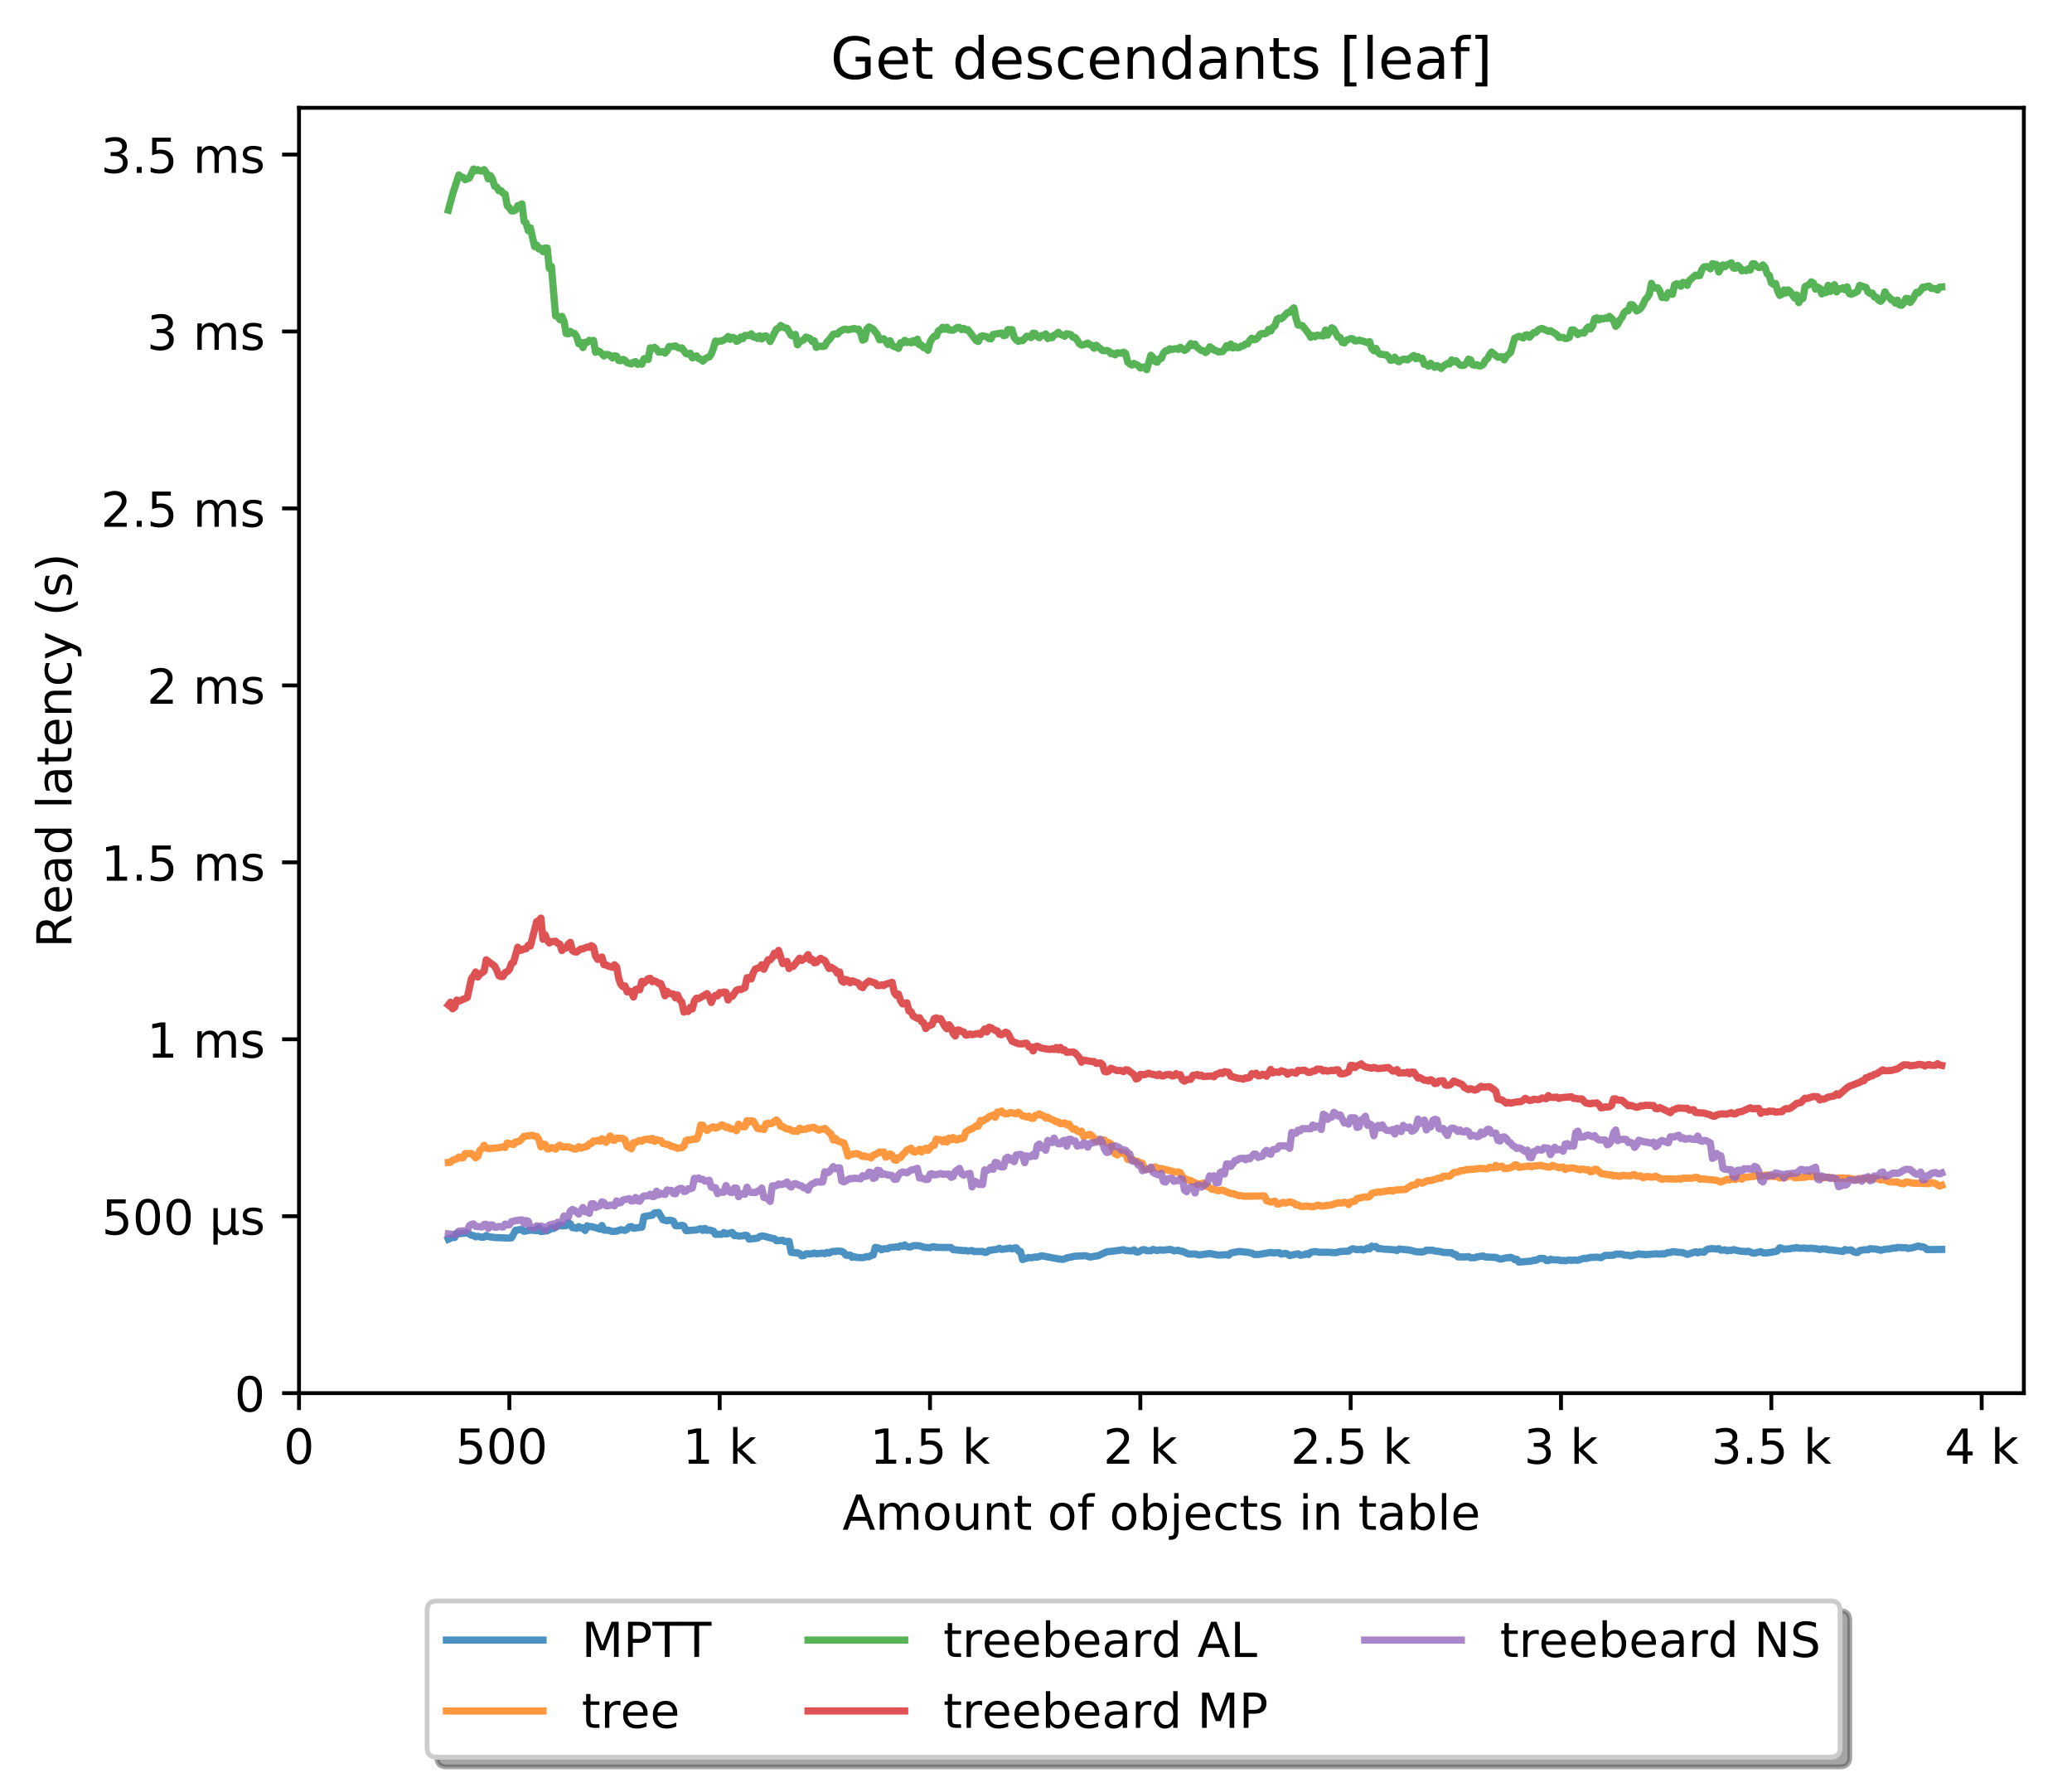 <?xml version="1.0" encoding="utf-8" standalone="no"?>
<!DOCTYPE svg PUBLIC "-//W3C//DTD SVG 1.1//EN"
  "http://www.w3.org/Graphics/SVG/1.1/DTD/svg11.dtd">
<!-- Created with matplotlib (http://matplotlib.org/) -->
<svg height="371pt" version="1.1" viewBox="0 0 429 371" width="429pt" xmlns="http://www.w3.org/2000/svg" xmlns:xlink="http://www.w3.org/1999/xlink">
 <defs>
  <style type="text/css">
*{stroke-linecap:butt;stroke-linejoin:round;}
  </style>
 </defs>
 <g id="figure_1">
  <g id="patch_1">
   <path d="M 0 371.002 
L 429.729 371.002 
L 429.729 0 
L 0 0 
z
" style="fill:#ffffff;"/>
  </g>
  <g id="axes_1">
   <g id="patch_2">
    <path d="M 61.909 288.43 
L 419.029 288.43 
L 419.029 22.318 
L 61.909 22.318 
z
" style="fill:#ffffff;"/>
   </g>
   <g id="matplotlib.axis_1">
    <g id="xtick_1">
     <g id="line2d_1">
      <defs>
       <path d="M 0 0 
L 0 3.5 
" id="m007f374934" style="stroke:#000000;stroke-width:0.8;"/>
      </defs>
      <g>
       <use style="stroke:#000000;stroke-width:0.8;" x="61.909" xlink:href="#m007f374934" y="288.43"/>
      </g>
     </g>
     <g id="text_1">
      <!-- 0 -->
      <defs>
       <path d="M 31.781 66.406 
Q 24.172 66.406 20.328 58.906 
Q 16.5 51.422 16.5 36.375 
Q 16.5 21.391 20.328 13.891 
Q 24.172 6.391 31.781 6.391 
Q 39.453 6.391 43.281 13.891 
Q 47.125 21.391 47.125 36.375 
Q 47.125 51.422 43.281 58.906 
Q 39.453 66.406 31.781 66.406 
z
M 31.781 74.219 
Q 44.047 74.219 50.516 64.516 
Q 56.984 54.828 56.984 36.375 
Q 56.984 17.969 50.516 8.266 
Q 44.047 -1.422 31.781 -1.422 
Q 19.531 -1.422 13.062 8.266 
Q 6.594 17.969 6.594 36.375 
Q 6.594 54.828 13.062 64.516 
Q 19.531 74.219 31.781 74.219 
z
" id="DejaVuSans-30"/>
      </defs>
      <g transform="translate(58.728 303.029)scale(0.1 -0.1)">
       <use xlink:href="#DejaVuSans-30"/>
      </g>
     </g>
    </g>
    <g id="xtick_2">
     <g id="line2d_2">
      <g>
       <use style="stroke:#000000;stroke-width:0.8;" x="105.458" xlink:href="#m007f374934" y="288.43"/>
      </g>
     </g>
     <g id="text_2">
      <!-- 500  -->
      <defs>
       <path d="M 10.797 72.906 
L 49.516 72.906 
L 49.516 64.594 
L 19.828 64.594 
L 19.828 46.734 
Q 21.969 47.469 24.109 47.828 
Q 26.266 48.188 28.422 48.188 
Q 40.625 48.188 47.75 41.5 
Q 54.891 34.812 54.891 23.391 
Q 54.891 11.625 47.562 5.094 
Q 40.234 -1.422 26.906 -1.422 
Q 22.312 -1.422 17.547 -0.641 
Q 12.797 0.141 7.719 1.703 
L 7.719 11.625 
Q 12.109 9.234 16.797 8.062 
Q 21.484 6.891 26.703 6.891 
Q 35.156 6.891 40.078 11.328 
Q 45.016 15.766 45.016 23.391 
Q 45.016 31 40.078 35.438 
Q 35.156 39.891 26.703 39.891 
Q 22.75 39.891 18.812 39.016 
Q 14.891 38.141 10.797 36.281 
z
" id="DejaVuSans-35"/>
       <path id="DejaVuSans-20"/>
      </defs>
      <g transform="translate(94.325 303.029)scale(0.1 -0.1)">
       <use xlink:href="#DejaVuSans-35"/>
       <use x="63.623" xlink:href="#DejaVuSans-30"/>
       <use x="127.246" xlink:href="#DejaVuSans-30"/>
       <use x="190.869" xlink:href="#DejaVuSans-20"/>
      </g>
     </g>
    </g>
    <g id="xtick_3">
     <g id="line2d_3">
      <g>
       <use style="stroke:#000000;stroke-width:0.8;" x="149.007" xlink:href="#m007f374934" y="288.43"/>
      </g>
     </g>
     <g id="text_3">
      <!-- 1 k -->
      <defs>
       <path d="M 12.406 8.297 
L 28.516 8.297 
L 28.516 63.922 
L 10.984 60.406 
L 10.984 69.391 
L 28.422 72.906 
L 38.281 72.906 
L 38.281 8.297 
L 54.391 8.297 
L 54.391 0 
L 12.406 0 
z
" id="DejaVuSans-31"/>
       <path d="M 9.078 75.984 
L 18.109 75.984 
L 18.109 31.109 
L 44.922 54.688 
L 56.391 54.688 
L 27.391 29.109 
L 57.625 0 
L 45.906 0 
L 18.109 26.703 
L 18.109 0 
L 9.078 0 
z
" id="DejaVuSans-6b"/>
      </defs>
      <g transform="translate(141.341 303.029)scale(0.1 -0.1)">
       <use xlink:href="#DejaVuSans-31"/>
       <use x="63.623" xlink:href="#DejaVuSans-20"/>
       <use x="95.41" xlink:href="#DejaVuSans-6b"/>
      </g>
     </g>
    </g>
    <g id="xtick_4">
     <g id="line2d_4">
      <g>
       <use style="stroke:#000000;stroke-width:0.8;" x="192.555" xlink:href="#m007f374934" y="288.43"/>
      </g>
     </g>
     <g id="text_4">
      <!-- 1.5 k -->
      <defs>
       <path d="M 10.688 12.406 
L 21 12.406 
L 21 0 
L 10.688 0 
z
" id="DejaVuSans-2e"/>
      </defs>
      <g transform="translate(180.119 303.029)scale(0.1 -0.1)">
       <use xlink:href="#DejaVuSans-31"/>
       <use x="63.623" xlink:href="#DejaVuSans-2e"/>
       <use x="95.41" xlink:href="#DejaVuSans-35"/>
       <use x="159.033" xlink:href="#DejaVuSans-20"/>
       <use x="190.82" xlink:href="#DejaVuSans-6b"/>
      </g>
     </g>
    </g>
    <g id="xtick_5">
     <g id="line2d_5">
      <g>
       <use style="stroke:#000000;stroke-width:0.8;" x="236.104" xlink:href="#m007f374934" y="288.43"/>
      </g>
     </g>
     <g id="text_5">
      <!-- 2 k -->
      <defs>
       <path d="M 19.188 8.297 
L 53.609 8.297 
L 53.609 0 
L 7.328 0 
L 7.328 8.297 
Q 12.938 14.109 22.625 23.891 
Q 32.328 33.688 34.812 36.531 
Q 39.547 41.844 41.422 45.531 
Q 43.312 49.219 43.312 52.781 
Q 43.312 58.594 39.234 62.25 
Q 35.156 65.922 28.609 65.922 
Q 23.969 65.922 18.812 64.312 
Q 13.672 62.703 7.812 59.422 
L 7.812 69.391 
Q 13.766 71.781 18.938 73 
Q 24.125 74.219 28.422 74.219 
Q 39.75 74.219 46.484 68.547 
Q 53.219 62.891 53.219 53.422 
Q 53.219 48.922 51.531 44.891 
Q 49.859 40.875 45.406 35.406 
Q 44.188 33.984 37.641 27.219 
Q 31.109 20.453 19.188 8.297 
z
" id="DejaVuSans-32"/>
      </defs>
      <g transform="translate(228.438 303.029)scale(0.1 -0.1)">
       <use xlink:href="#DejaVuSans-32"/>
       <use x="63.623" xlink:href="#DejaVuSans-20"/>
       <use x="95.41" xlink:href="#DejaVuSans-6b"/>
      </g>
     </g>
    </g>
    <g id="xtick_6">
     <g id="line2d_6">
      <g>
       <use style="stroke:#000000;stroke-width:0.8;" x="279.652" xlink:href="#m007f374934" y="288.43"/>
      </g>
     </g>
     <g id="text_6">
      <!-- 2.5 k -->
      <g transform="translate(267.216 303.029)scale(0.1 -0.1)">
       <use xlink:href="#DejaVuSans-32"/>
       <use x="63.623" xlink:href="#DejaVuSans-2e"/>
       <use x="95.41" xlink:href="#DejaVuSans-35"/>
       <use x="159.033" xlink:href="#DejaVuSans-20"/>
       <use x="190.82" xlink:href="#DejaVuSans-6b"/>
      </g>
     </g>
    </g>
    <g id="xtick_7">
     <g id="line2d_7">
      <g>
       <use style="stroke:#000000;stroke-width:0.8;" x="323.201" xlink:href="#m007f374934" y="288.43"/>
      </g>
     </g>
     <g id="text_7">
      <!-- 3 k -->
      <defs>
       <path d="M 40.578 39.312 
Q 47.656 37.797 51.625 33 
Q 55.609 28.219 55.609 21.188 
Q 55.609 10.406 48.188 4.484 
Q 40.766 -1.422 27.094 -1.422 
Q 22.516 -1.422 17.656 -0.516 
Q 12.797 0.391 7.625 2.203 
L 7.625 11.719 
Q 11.719 9.328 16.594 8.109 
Q 21.484 6.891 26.812 6.891 
Q 36.078 6.891 40.938 10.547 
Q 45.797 14.203 45.797 21.188 
Q 45.797 27.641 41.281 31.266 
Q 36.766 34.906 28.719 34.906 
L 20.219 34.906 
L 20.219 43.016 
L 29.109 43.016 
Q 36.375 43.016 40.234 45.922 
Q 44.094 48.828 44.094 54.297 
Q 44.094 59.906 40.109 62.906 
Q 36.141 65.922 28.719 65.922 
Q 24.656 65.922 20.016 65.031 
Q 15.375 64.156 9.812 62.312 
L 9.812 71.094 
Q 15.438 72.656 20.344 73.438 
Q 25.25 74.219 29.594 74.219 
Q 40.828 74.219 47.359 69.109 
Q 53.906 64.016 53.906 55.328 
Q 53.906 49.266 50.438 45.094 
Q 46.969 40.922 40.578 39.312 
z
" id="DejaVuSans-33"/>
      </defs>
      <g transform="translate(315.535 303.029)scale(0.1 -0.1)">
       <use xlink:href="#DejaVuSans-33"/>
       <use x="63.623" xlink:href="#DejaVuSans-20"/>
       <use x="95.41" xlink:href="#DejaVuSans-6b"/>
      </g>
     </g>
    </g>
    <g id="xtick_8">
     <g id="line2d_8">
      <g>
       <use style="stroke:#000000;stroke-width:0.8;" x="366.749" xlink:href="#m007f374934" y="288.43"/>
      </g>
     </g>
     <g id="text_8">
      <!-- 3.5 k -->
      <g transform="translate(354.313 303.029)scale(0.1 -0.1)">
       <use xlink:href="#DejaVuSans-33"/>
       <use x="63.623" xlink:href="#DejaVuSans-2e"/>
       <use x="95.41" xlink:href="#DejaVuSans-35"/>
       <use x="159.033" xlink:href="#DejaVuSans-20"/>
       <use x="190.82" xlink:href="#DejaVuSans-6b"/>
      </g>
     </g>
    </g>
    <g id="xtick_9">
     <g id="line2d_9">
      <g>
       <use style="stroke:#000000;stroke-width:0.8;" x="410.298" xlink:href="#m007f374934" y="288.43"/>
      </g>
     </g>
     <g id="text_9">
      <!-- 4 k -->
      <defs>
       <path d="M 37.797 64.312 
L 12.891 25.391 
L 37.797 25.391 
z
M 35.203 72.906 
L 47.609 72.906 
L 47.609 25.391 
L 58.016 25.391 
L 58.016 17.188 
L 47.609 17.188 
L 47.609 0 
L 37.797 0 
L 37.797 17.188 
L 4.891 17.188 
L 4.891 26.703 
z
" id="DejaVuSans-34"/>
      </defs>
      <g transform="translate(402.632 303.029)scale(0.1 -0.1)">
       <use xlink:href="#DejaVuSans-34"/>
       <use x="63.623" xlink:href="#DejaVuSans-20"/>
       <use x="95.41" xlink:href="#DejaVuSans-6b"/>
      </g>
     </g>
    </g>
    <g id="text_10">
     <!-- Amount of objects in table -->
     <defs>
      <path d="M 34.188 63.188 
L 20.797 26.906 
L 47.609 26.906 
z
M 28.609 72.906 
L 39.797 72.906 
L 67.578 0 
L 57.328 0 
L 50.688 18.703 
L 17.828 18.703 
L 11.188 0 
L 0.781 0 
z
" id="DejaVuSans-41"/>
      <path d="M 52 44.188 
Q 55.375 50.25 60.062 53.125 
Q 64.75 56 71.094 56 
Q 79.641 56 84.281 50.016 
Q 88.922 44.047 88.922 33.016 
L 88.922 0 
L 79.891 0 
L 79.891 32.719 
Q 79.891 40.578 77.094 44.375 
Q 74.312 48.188 68.609 48.188 
Q 61.625 48.188 57.562 43.547 
Q 53.516 38.922 53.516 30.906 
L 53.516 0 
L 44.484 0 
L 44.484 32.719 
Q 44.484 40.625 41.703 44.406 
Q 38.922 48.188 33.109 48.188 
Q 26.219 48.188 22.156 43.531 
Q 18.109 38.875 18.109 30.906 
L 18.109 0 
L 9.078 0 
L 9.078 54.688 
L 18.109 54.688 
L 18.109 46.188 
Q 21.188 51.219 25.484 53.609 
Q 29.781 56 35.688 56 
Q 41.656 56 45.828 52.969 
Q 50 49.953 52 44.188 
z
" id="DejaVuSans-6d"/>
      <path d="M 30.609 48.391 
Q 23.391 48.391 19.188 42.75 
Q 14.984 37.109 14.984 27.297 
Q 14.984 17.484 19.156 11.844 
Q 23.344 6.203 30.609 6.203 
Q 37.797 6.203 41.984 11.859 
Q 46.188 17.531 46.188 27.297 
Q 46.188 37.016 41.984 42.703 
Q 37.797 48.391 30.609 48.391 
z
M 30.609 56 
Q 42.328 56 49.016 48.375 
Q 55.719 40.766 55.719 27.297 
Q 55.719 13.875 49.016 6.219 
Q 42.328 -1.422 30.609 -1.422 
Q 18.844 -1.422 12.172 6.219 
Q 5.516 13.875 5.516 27.297 
Q 5.516 40.766 12.172 48.375 
Q 18.844 56 30.609 56 
z
" id="DejaVuSans-6f"/>
      <path d="M 8.5 21.578 
L 8.5 54.688 
L 17.484 54.688 
L 17.484 21.922 
Q 17.484 14.156 20.5 10.266 
Q 23.531 6.391 29.594 6.391 
Q 36.859 6.391 41.078 11.031 
Q 45.312 15.672 45.312 23.688 
L 45.312 54.688 
L 54.297 54.688 
L 54.297 0 
L 45.312 0 
L 45.312 8.406 
Q 42.047 3.422 37.719 1 
Q 33.406 -1.422 27.688 -1.422 
Q 18.266 -1.422 13.375 4.438 
Q 8.5 10.297 8.5 21.578 
z
M 31.109 56 
z
" id="DejaVuSans-75"/>
      <path d="M 54.891 33.016 
L 54.891 0 
L 45.906 0 
L 45.906 32.719 
Q 45.906 40.484 42.875 44.328 
Q 39.844 48.188 33.797 48.188 
Q 26.516 48.188 22.312 43.547 
Q 18.109 38.922 18.109 30.906 
L 18.109 0 
L 9.078 0 
L 9.078 54.688 
L 18.109 54.688 
L 18.109 46.188 
Q 21.344 51.125 25.703 53.562 
Q 30.078 56 35.797 56 
Q 45.219 56 50.047 50.172 
Q 54.891 44.344 54.891 33.016 
z
" id="DejaVuSans-6e"/>
      <path d="M 18.312 70.219 
L 18.312 54.688 
L 36.812 54.688 
L 36.812 47.703 
L 18.312 47.703 
L 18.312 18.016 
Q 18.312 11.328 20.141 9.422 
Q 21.969 7.516 27.594 7.516 
L 36.812 7.516 
L 36.812 0 
L 27.594 0 
Q 17.188 0 13.234 3.875 
Q 9.281 7.766 9.281 18.016 
L 9.281 47.703 
L 2.688 47.703 
L 2.688 54.688 
L 9.281 54.688 
L 9.281 70.219 
z
" id="DejaVuSans-74"/>
      <path d="M 37.109 75.984 
L 37.109 68.5 
L 28.516 68.5 
Q 23.688 68.5 21.797 66.547 
Q 19.922 64.594 19.922 59.516 
L 19.922 54.688 
L 34.719 54.688 
L 34.719 47.703 
L 19.922 47.703 
L 19.922 0 
L 10.891 0 
L 10.891 47.703 
L 2.297 47.703 
L 2.297 54.688 
L 10.891 54.688 
L 10.891 58.5 
Q 10.891 67.625 15.141 71.797 
Q 19.391 75.984 28.609 75.984 
z
" id="DejaVuSans-66"/>
      <path d="M 48.688 27.297 
Q 48.688 37.203 44.609 42.844 
Q 40.531 48.484 33.406 48.484 
Q 26.266 48.484 22.188 42.844 
Q 18.109 37.203 18.109 27.297 
Q 18.109 17.391 22.188 11.75 
Q 26.266 6.109 33.406 6.109 
Q 40.531 6.109 44.609 11.75 
Q 48.688 17.391 48.688 27.297 
z
M 18.109 46.391 
Q 20.953 51.266 25.266 53.625 
Q 29.594 56 35.594 56 
Q 45.562 56 51.781 48.094 
Q 58.016 40.188 58.016 27.297 
Q 58.016 14.406 51.781 6.484 
Q 45.562 -1.422 35.594 -1.422 
Q 29.594 -1.422 25.266 0.953 
Q 20.953 3.328 18.109 8.203 
L 18.109 0 
L 9.078 0 
L 9.078 75.984 
L 18.109 75.984 
z
" id="DejaVuSans-62"/>
      <path d="M 9.422 54.688 
L 18.406 54.688 
L 18.406 -0.984 
Q 18.406 -11.422 14.422 -16.109 
Q 10.453 -20.797 1.609 -20.797 
L -1.812 -20.797 
L -1.812 -13.188 
L 0.594 -13.188 
Q 5.719 -13.188 7.562 -10.812 
Q 9.422 -8.453 9.422 -0.984 
z
M 9.422 75.984 
L 18.406 75.984 
L 18.406 64.594 
L 9.422 64.594 
z
" id="DejaVuSans-6a"/>
      <path d="M 56.203 29.594 
L 56.203 25.203 
L 14.891 25.203 
Q 15.484 15.922 20.484 11.062 
Q 25.484 6.203 34.422 6.203 
Q 39.594 6.203 44.453 7.469 
Q 49.312 8.734 54.109 11.281 
L 54.109 2.781 
Q 49.266 0.734 44.188 -0.344 
Q 39.109 -1.422 33.891 -1.422 
Q 20.797 -1.422 13.156 6.188 
Q 5.516 13.812 5.516 26.812 
Q 5.516 40.234 12.766 48.109 
Q 20.016 56 32.328 56 
Q 43.359 56 49.781 48.891 
Q 56.203 41.797 56.203 29.594 
z
M 47.219 32.234 
Q 47.125 39.594 43.094 43.984 
Q 39.062 48.391 32.422 48.391 
Q 24.906 48.391 20.391 44.141 
Q 15.875 39.891 15.188 32.172 
z
" id="DejaVuSans-65"/>
      <path d="M 48.781 52.594 
L 48.781 44.188 
Q 44.969 46.297 41.141 47.344 
Q 37.312 48.391 33.406 48.391 
Q 24.656 48.391 19.812 42.844 
Q 14.984 37.312 14.984 27.297 
Q 14.984 17.281 19.812 11.734 
Q 24.656 6.203 33.406 6.203 
Q 37.312 6.203 41.141 7.25 
Q 44.969 8.297 48.781 10.406 
L 48.781 2.094 
Q 45.016 0.344 40.984 -0.531 
Q 36.969 -1.422 32.422 -1.422 
Q 20.062 -1.422 12.781 6.344 
Q 5.516 14.109 5.516 27.297 
Q 5.516 40.672 12.859 48.328 
Q 20.219 56 33.016 56 
Q 37.156 56 41.109 55.141 
Q 45.062 54.297 48.781 52.594 
z
" id="DejaVuSans-63"/>
      <path d="M 44.281 53.078 
L 44.281 44.578 
Q 40.484 46.531 36.375 47.5 
Q 32.281 48.484 27.875 48.484 
Q 21.188 48.484 17.844 46.438 
Q 14.5 44.391 14.5 40.281 
Q 14.5 37.156 16.891 35.375 
Q 19.281 33.594 26.516 31.984 
L 29.594 31.297 
Q 39.156 29.25 43.188 25.516 
Q 47.219 21.781 47.219 15.094 
Q 47.219 7.469 41.188 3.016 
Q 35.156 -1.422 24.609 -1.422 
Q 20.219 -1.422 15.453 -0.562 
Q 10.688 0.297 5.422 2 
L 5.422 11.281 
Q 10.406 8.688 15.234 7.391 
Q 20.062 6.109 24.812 6.109 
Q 31.156 6.109 34.562 8.281 
Q 37.984 10.453 37.984 14.406 
Q 37.984 18.062 35.516 20.016 
Q 33.062 21.969 24.703 23.781 
L 21.578 24.516 
Q 13.234 26.266 9.516 29.906 
Q 5.812 33.547 5.812 39.891 
Q 5.812 47.609 11.281 51.797 
Q 16.75 56 26.812 56 
Q 31.781 56 36.172 55.266 
Q 40.578 54.547 44.281 53.078 
z
" id="DejaVuSans-73"/>
      <path d="M 9.422 54.688 
L 18.406 54.688 
L 18.406 0 
L 9.422 0 
z
M 9.422 75.984 
L 18.406 75.984 
L 18.406 64.594 
L 9.422 64.594 
z
" id="DejaVuSans-69"/>
      <path d="M 34.281 27.484 
Q 23.391 27.484 19.188 25 
Q 14.984 22.516 14.984 16.5 
Q 14.984 11.719 18.141 8.906 
Q 21.297 6.109 26.703 6.109 
Q 34.188 6.109 38.703 11.406 
Q 43.219 16.703 43.219 25.484 
L 43.219 27.484 
z
M 52.203 31.203 
L 52.203 0 
L 43.219 0 
L 43.219 8.297 
Q 40.141 3.328 35.547 0.953 
Q 30.953 -1.422 24.312 -1.422 
Q 15.922 -1.422 10.953 3.297 
Q 6 8.016 6 15.922 
Q 6 25.141 12.172 29.828 
Q 18.359 34.516 30.609 34.516 
L 43.219 34.516 
L 43.219 35.406 
Q 43.219 41.609 39.141 45 
Q 35.062 48.391 27.688 48.391 
Q 23 48.391 18.547 47.266 
Q 14.109 46.141 10.016 43.891 
L 10.016 52.203 
Q 14.938 54.109 19.578 55.047 
Q 24.219 56 28.609 56 
Q 40.484 56 46.344 49.844 
Q 52.203 43.703 52.203 31.203 
z
" id="DejaVuSans-61"/>
      <path d="M 9.422 75.984 
L 18.406 75.984 
L 18.406 0 
L 9.422 0 
z
" id="DejaVuSans-6c"/>
     </defs>
     <g transform="translate(174.411 316.707)scale(0.1 -0.1)">
      <use xlink:href="#DejaVuSans-41"/>
      <use x="68.408" xlink:href="#DejaVuSans-6d"/>
      <use x="165.82" xlink:href="#DejaVuSans-6f"/>
      <use x="227.002" xlink:href="#DejaVuSans-75"/>
      <use x="290.381" xlink:href="#DejaVuSans-6e"/>
      <use x="353.76" xlink:href="#DejaVuSans-74"/>
      <use x="392.969" xlink:href="#DejaVuSans-20"/>
      <use x="424.756" xlink:href="#DejaVuSans-6f"/>
      <use x="485.938" xlink:href="#DejaVuSans-66"/>
      <use x="521.143" xlink:href="#DejaVuSans-20"/>
      <use x="552.93" xlink:href="#DejaVuSans-6f"/>
      <use x="614.111" xlink:href="#DejaVuSans-62"/>
      <use x="677.588" xlink:href="#DejaVuSans-6a"/>
      <use x="705.371" xlink:href="#DejaVuSans-65"/>
      <use x="766.895" xlink:href="#DejaVuSans-63"/>
      <use x="821.875" xlink:href="#DejaVuSans-74"/>
      <use x="861.084" xlink:href="#DejaVuSans-73"/>
      <use x="913.184" xlink:href="#DejaVuSans-20"/>
      <use x="944.971" xlink:href="#DejaVuSans-69"/>
      <use x="972.754" xlink:href="#DejaVuSans-6e"/>
      <use x="1036.133" xlink:href="#DejaVuSans-20"/>
      <use x="1067.92" xlink:href="#DejaVuSans-74"/>
      <use x="1107.129" xlink:href="#DejaVuSans-61"/>
      <use x="1168.408" xlink:href="#DejaVuSans-62"/>
      <use x="1231.885" xlink:href="#DejaVuSans-6c"/>
      <use x="1259.668" xlink:href="#DejaVuSans-65"/>
     </g>
    </g>
   </g>
   <g id="matplotlib.axis_2">
    <g id="ytick_1">
     <g id="line2d_10">
      <defs>
       <path d="M 0 0 
L -3.5 0 
" id="m7e114d2fea" style="stroke:#000000;stroke-width:0.8;"/>
      </defs>
      <g>
       <use style="stroke:#000000;stroke-width:0.8;" x="61.909" xlink:href="#m7e114d2fea" y="288.43"/>
      </g>
     </g>
     <g id="text_11">
      <!-- 0 -->
      <g transform="translate(48.547 292.229)scale(0.1 -0.1)">
       <use xlink:href="#DejaVuSans-30"/>
      </g>
     </g>
    </g>
    <g id="ytick_2">
     <g id="line2d_11">
      <g>
       <use style="stroke:#000000;stroke-width:0.8;" x="61.909" xlink:href="#m7e114d2fea" y="251.797"/>
      </g>
     </g>
     <g id="text_12">
      <!-- 500 µs -->
      <defs>
       <path d="M 8.5 -20.797 
L 8.5 54.688 
L 17.484 54.688 
L 17.484 20.703 
Q 17.484 13.625 20.844 10 
Q 24.219 6.391 30.812 6.391 
Q 38.031 6.391 41.672 10.484 
Q 45.312 14.594 45.312 22.797 
L 45.312 54.688 
L 54.297 54.688 
L 54.297 12.594 
Q 54.297 9.672 55.141 8.281 
Q 56 6.891 57.812 6.891 
Q 58.25 6.891 59.031 7.156 
Q 59.812 7.422 61.188 8.016 
L 61.188 0.781 
Q 59.188 -0.344 57.391 -0.875 
Q 55.609 -1.422 53.906 -1.422 
Q 50.531 -1.422 48.531 0.484 
Q 46.531 2.391 45.797 6.297 
Q 43.359 2.438 39.812 0.5 
Q 36.281 -1.422 31.5 -1.422 
Q 26.516 -1.422 23.016 0.484 
Q 19.531 2.391 17.484 6.203 
L 17.484 -20.797 
z
" id="DejaVuSans-b5"/>
      </defs>
      <g transform="translate(21.072 255.596)scale(0.1 -0.1)">
       <use xlink:href="#DejaVuSans-35"/>
       <use x="63.623" xlink:href="#DejaVuSans-30"/>
       <use x="127.246" xlink:href="#DejaVuSans-30"/>
       <use x="190.869" xlink:href="#DejaVuSans-20"/>
       <use x="222.656" xlink:href="#DejaVuSans-b5"/>
       <use x="286.279" xlink:href="#DejaVuSans-73"/>
      </g>
     </g>
    </g>
    <g id="ytick_3">
     <g id="line2d_12">
      <g>
       <use style="stroke:#000000;stroke-width:0.8;" x="61.909" xlink:href="#m7e114d2fea" y="215.164"/>
      </g>
     </g>
     <g id="text_13">
      <!-- 1 ms -->
      <g transform="translate(30.419 218.963)scale(0.1 -0.1)">
       <use xlink:href="#DejaVuSans-31"/>
       <use x="63.623" xlink:href="#DejaVuSans-20"/>
       <use x="95.41" xlink:href="#DejaVuSans-6d"/>
       <use x="192.822" xlink:href="#DejaVuSans-73"/>
      </g>
     </g>
    </g>
    <g id="ytick_4">
     <g id="line2d_13">
      <g>
       <use style="stroke:#000000;stroke-width:0.8;" x="61.909" xlink:href="#m7e114d2fea" y="178.53"/>
      </g>
     </g>
     <g id="text_14">
      <!-- 1.5 ms -->
      <g transform="translate(20.878 182.329)scale(0.1 -0.1)">
       <use xlink:href="#DejaVuSans-31"/>
       <use x="63.623" xlink:href="#DejaVuSans-2e"/>
       <use x="95.41" xlink:href="#DejaVuSans-35"/>
       <use x="159.033" xlink:href="#DejaVuSans-20"/>
       <use x="190.82" xlink:href="#DejaVuSans-6d"/>
       <use x="288.232" xlink:href="#DejaVuSans-73"/>
      </g>
     </g>
    </g>
    <g id="ytick_5">
     <g id="line2d_14">
      <g>
       <use style="stroke:#000000;stroke-width:0.8;" x="61.909" xlink:href="#m7e114d2fea" y="141.897"/>
      </g>
     </g>
     <g id="text_15">
      <!-- 2 ms -->
      <g transform="translate(30.419 145.696)scale(0.1 -0.1)">
       <use xlink:href="#DejaVuSans-32"/>
       <use x="63.623" xlink:href="#DejaVuSans-20"/>
       <use x="95.41" xlink:href="#DejaVuSans-6d"/>
       <use x="192.822" xlink:href="#DejaVuSans-73"/>
      </g>
     </g>
    </g>
    <g id="ytick_6">
     <g id="line2d_15">
      <g>
       <use style="stroke:#000000;stroke-width:0.8;" x="61.909" xlink:href="#m7e114d2fea" y="105.264"/>
      </g>
     </g>
     <g id="text_16">
      <!-- 2.5 ms -->
      <g transform="translate(20.878 109.063)scale(0.1 -0.1)">
       <use xlink:href="#DejaVuSans-32"/>
       <use x="63.623" xlink:href="#DejaVuSans-2e"/>
       <use x="95.41" xlink:href="#DejaVuSans-35"/>
       <use x="159.033" xlink:href="#DejaVuSans-20"/>
       <use x="190.82" xlink:href="#DejaVuSans-6d"/>
       <use x="288.232" xlink:href="#DejaVuSans-73"/>
      </g>
     </g>
    </g>
    <g id="ytick_7">
     <g id="line2d_16">
      <g>
       <use style="stroke:#000000;stroke-width:0.8;" x="61.909" xlink:href="#m7e114d2fea" y="68.63"/>
      </g>
     </g>
     <g id="text_17">
      <!-- 3 ms -->
      <g transform="translate(30.419 72.429)scale(0.1 -0.1)">
       <use xlink:href="#DejaVuSans-33"/>
       <use x="63.623" xlink:href="#DejaVuSans-20"/>
       <use x="95.41" xlink:href="#DejaVuSans-6d"/>
       <use x="192.822" xlink:href="#DejaVuSans-73"/>
      </g>
     </g>
    </g>
    <g id="ytick_8">
     <g id="line2d_17">
      <g>
       <use style="stroke:#000000;stroke-width:0.8;" x="61.909" xlink:href="#m7e114d2fea" y="31.997"/>
      </g>
     </g>
     <g id="text_18">
      <!-- 3.5 ms -->
      <g transform="translate(20.878 35.796)scale(0.1 -0.1)">
       <use xlink:href="#DejaVuSans-33"/>
       <use x="63.623" xlink:href="#DejaVuSans-2e"/>
       <use x="95.41" xlink:href="#DejaVuSans-35"/>
       <use x="159.033" xlink:href="#DejaVuSans-20"/>
       <use x="190.82" xlink:href="#DejaVuSans-6d"/>
       <use x="288.232" xlink:href="#DejaVuSans-73"/>
      </g>
     </g>
    </g>
    <g id="text_19">
     <!-- Read latency (s) -->
     <defs>
      <path d="M 44.391 34.188 
Q 47.562 33.109 50.562 29.594 
Q 53.562 26.078 56.594 19.922 
L 66.609 0 
L 56 0 
L 46.688 18.703 
Q 43.062 26.031 39.672 28.422 
Q 36.281 30.812 30.422 30.812 
L 19.672 30.812 
L 19.672 0 
L 9.812 0 
L 9.812 72.906 
L 32.078 72.906 
Q 44.578 72.906 50.734 67.672 
Q 56.891 62.453 56.891 51.906 
Q 56.891 45.016 53.688 40.469 
Q 50.484 35.938 44.391 34.188 
z
M 19.672 64.797 
L 19.672 38.922 
L 32.078 38.922 
Q 39.203 38.922 42.844 42.219 
Q 46.484 45.516 46.484 51.906 
Q 46.484 58.297 42.844 61.547 
Q 39.203 64.797 32.078 64.797 
z
" id="DejaVuSans-52"/>
      <path d="M 45.406 46.391 
L 45.406 75.984 
L 54.391 75.984 
L 54.391 0 
L 45.406 0 
L 45.406 8.203 
Q 42.578 3.328 38.25 0.953 
Q 33.938 -1.422 27.875 -1.422 
Q 17.969 -1.422 11.734 6.484 
Q 5.516 14.406 5.516 27.297 
Q 5.516 40.188 11.734 48.094 
Q 17.969 56 27.875 56 
Q 33.938 56 38.25 53.625 
Q 42.578 51.266 45.406 46.391 
z
M 14.797 27.297 
Q 14.797 17.391 18.875 11.75 
Q 22.953 6.109 30.078 6.109 
Q 37.203 6.109 41.297 11.75 
Q 45.406 17.391 45.406 27.297 
Q 45.406 37.203 41.297 42.844 
Q 37.203 48.484 30.078 48.484 
Q 22.953 48.484 18.875 42.844 
Q 14.797 37.203 14.797 27.297 
z
" id="DejaVuSans-64"/>
      <path d="M 32.172 -5.078 
Q 28.375 -14.844 24.75 -17.812 
Q 21.141 -20.797 15.094 -20.797 
L 7.906 -20.797 
L 7.906 -13.281 
L 13.188 -13.281 
Q 16.891 -13.281 18.938 -11.516 
Q 21 -9.766 23.484 -3.219 
L 25.094 0.875 
L 2.984 54.688 
L 12.5 54.688 
L 29.594 11.922 
L 46.688 54.688 
L 56.203 54.688 
z
" id="DejaVuSans-79"/>
      <path d="M 31 75.875 
Q 24.469 64.656 21.281 53.656 
Q 18.109 42.672 18.109 31.391 
Q 18.109 20.125 21.312 9.062 
Q 24.516 -2 31 -13.188 
L 23.188 -13.188 
Q 15.875 -1.703 12.234 9.375 
Q 8.594 20.453 8.594 31.391 
Q 8.594 42.281 12.203 53.312 
Q 15.828 64.359 23.188 75.875 
z
" id="DejaVuSans-28"/>
      <path d="M 8.016 75.875 
L 15.828 75.875 
Q 23.141 64.359 26.781 53.312 
Q 30.422 42.281 30.422 31.391 
Q 30.422 20.453 26.781 9.375 
Q 23.141 -1.703 15.828 -13.188 
L 8.016 -13.188 
Q 14.5 -2 17.703 9.062 
Q 20.906 20.125 20.906 31.391 
Q 20.906 42.672 17.703 53.656 
Q 14.5 64.656 8.016 75.875 
z
" id="DejaVuSans-29"/>
     </defs>
     <g transform="translate(14.798 196.212)rotate(-90)scale(0.1 -0.1)">
      <use xlink:href="#DejaVuSans-52"/>
      <use x="69.42" xlink:href="#DejaVuSans-65"/>
      <use x="130.943" xlink:href="#DejaVuSans-61"/>
      <use x="192.223" xlink:href="#DejaVuSans-64"/>
      <use x="255.699" xlink:href="#DejaVuSans-20"/>
      <use x="287.486" xlink:href="#DejaVuSans-6c"/>
      <use x="315.27" xlink:href="#DejaVuSans-61"/>
      <use x="376.549" xlink:href="#DejaVuSans-74"/>
      <use x="415.758" xlink:href="#DejaVuSans-65"/>
      <use x="477.281" xlink:href="#DejaVuSans-6e"/>
      <use x="540.66" xlink:href="#DejaVuSans-63"/>
      <use x="595.641" xlink:href="#DejaVuSans-79"/>
      <use x="654.82" xlink:href="#DejaVuSans-20"/>
      <use x="686.607" xlink:href="#DejaVuSans-28"/>
      <use x="725.621" xlink:href="#DejaVuSans-73"/>
      <use x="777.721" xlink:href="#DejaVuSans-29"/>
     </g>
    </g>
   </g>
   <g id="line2d_18">
    <path clip-path="url(#pc8149dad45)" d="M 92.829 256.551 
L 93.7 256.182 
L 94.135 256.194 
L 94.571 255.295 
L 95.006 255.42 
L 96.748 255.246 
L 97.619 255.742 
L 98.055 255.809 
L 98.49 256.063 
L 98.926 255.96 
L 99.797 256.162 
L 100.232 256.114 
L 100.668 255.79 
L 101.103 256.017 
L 102.41 256.203 
L 105.458 256.316 
L 105.893 256.275 
L 106.764 254.68 
L 107.2 254.666 
L 107.635 254.539 
L 108.071 254.636 
L 108.506 254.926 
L 109.377 254.745 
L 109.813 254.662 
L 111.119 254.794 
L 111.555 254.118 
L 111.99 254.973 
L 113.297 254.81 
L 113.732 254.603 
L 114.168 254.26 
L 114.603 254.339 
L 115.91 253.607 
L 116.345 253.805 
L 117.216 253.743 
L 117.652 253.134 
L 118.087 253.381 
L 118.523 254.168 
L 118.958 254.171 
L 119.393 254.3 
L 119.829 253.937 
L 120.264 254.23 
L 120.7 254.206 
L 121.135 254.747 
L 121.571 253.775 
L 122.006 254.001 
L 122.442 253.928 
L 123.748 254.283 
L 124.184 254.471 
L 124.619 253.722 
L 125.055 254.675 
L 125.926 254.687 
L 126.797 254.95 
L 127.668 254.893 
L 128.539 254.585 
L 129.41 254.723 
L 129.845 254.521 
L 130.281 254.019 
L 130.716 253.927 
L 131.152 254.281 
L 132.894 254.059 
L 133.329 251.863 
L 135.071 251.578 
L 135.506 251.123 
L 136.377 251.022 
L 137.248 252.529 
L 138.119 252.744 
L 138.555 252.623 
L 138.99 252.657 
L 139.426 252.817 
L 139.861 253.754 
L 140.732 253.78 
L 141.168 253.659 
L 141.603 253.819 
L 142.039 254.779 
L 143.781 254.666 
L 144.216 254.633 
L 145.087 254.372 
L 145.523 254.73 
L 145.958 254.319 
L 146.394 254.716 
L 146.829 254.643 
L 147.7 254.867 
L 148.136 255.549 
L 149.442 255.527 
L 149.877 255.18 
L 150.313 255.476 
L 151.619 255.166 
L 152.055 255.814 
L 152.49 255.779 
L 152.926 255.907 
L 153.797 255.862 
L 154.232 255.724 
L 154.668 255.778 
L 155.103 256.537 
L 156.845 256.337 
L 157.281 256.026 
L 157.716 255.894 
L 158.152 255.915 
L 159.894 256.386 
L 160.329 256.428 
L 160.765 256.877 
L 162.071 256.78 
L 162.507 257.037 
L 163.378 256.996 
L 163.813 259.273 
L 164.684 259.373 
L 165.119 259.366 
L 165.555 259.507 
L 165.99 259.994 
L 166.426 259.95 
L 166.861 259.59 
L 167.297 259.552 
L 167.732 259.634 
L 168.603 259.421 
L 169.039 259.569 
L 170.345 259.434 
L 170.781 259.561 
L 171.216 259.274 
L 171.652 259.444 
L 172.087 259.178 
L 172.523 259.066 
L 172.958 259.101 
L 173.394 259.006 
L 174.265 259.07 
L 174.7 259.308 
L 175.136 259.852 
L 175.571 259.894 
L 176.007 259.823 
L 176.442 260.308 
L 176.878 260.156 
L 177.313 260.317 
L 178.62 260.384 
L 179.49 260.14 
L 179.926 260.187 
L 180.361 259.931 
L 180.797 259.815 
L 181.232 258.246 
L 182.103 258.437 
L 182.539 258.752 
L 182.974 258.534 
L 183.845 258.515 
L 184.281 258.253 
L 185.152 258.224 
L 185.587 258.143 
L 186.023 258.209 
L 186.458 257.925 
L 186.894 258.016 
L 187.329 257.74 
L 187.765 258.076 
L 188.2 258.173 
L 188.636 258.127 
L 189.071 257.898 
L 189.942 257.883 
L 190.378 257.906 
L 191.249 258.21 
L 192.555 258.323 
L 192.991 258.128 
L 193.426 258.118 
L 193.862 258.25 
L 196.91 258.27 
L 197.345 258.723 
L 199.523 258.915 
L 199.958 258.895 
L 200.394 259.006 
L 201.265 258.897 
L 201.7 259.11 
L 203.442 259.071 
L 203.878 259.3 
L 204.313 259.236 
L 204.749 258.868 
L 206.491 258.644 
L 206.926 258.418 
L 207.362 258.672 
L 208.668 258.485 
L 209.104 258.393 
L 209.539 258.564 
L 209.974 258.377 
L 210.41 258.348 
L 210.845 258.966 
L 211.281 259.092 
L 211.716 260.764 
L 213.023 260.323 
L 213.458 260.415 
L 214.329 260.225 
L 214.765 260.276 
L 215.636 259.984 
L 219.12 260.628 
L 219.991 260.73 
L 220.426 260.644 
L 220.862 260.424 
L 222.604 260.073 
L 223.91 260.009 
L 224.781 259.97 
L 225.652 260.242 
L 227.394 259.976 
L 229.136 259.165 
L 230.878 258.976 
L 232.184 258.783 
L 232.62 258.731 
L 233.055 258.897 
L 234.362 258.988 
L 234.797 258.749 
L 235.233 259.187 
L 235.668 259.213 
L 236.539 258.737 
L 236.975 258.724 
L 237.41 258.93 
L 238.281 258.938 
L 238.717 258.665 
L 239.588 258.922 
L 240.023 258.766 
L 240.894 258.827 
L 242.2 258.67 
L 242.636 258.747 
L 243.071 258.968 
L 243.942 258.836 
L 244.378 259.026 
L 244.813 259.061 
L 246.12 259.635 
L 246.991 259.624 
L 247.426 259.612 
L 248.297 259.816 
L 250.475 259.515 
L 252.217 259.842 
L 253.959 259.762 
L 254.394 259.866 
L 254.83 259.407 
L 256.571 259.086 
L 258.313 259.263 
L 259.184 259.444 
L 259.62 259.692 
L 260.491 259.733 
L 263.104 259.288 
L 263.539 259.382 
L 264.846 259.341 
L 265.281 259.64 
L 266.152 259.482 
L 266.588 259.648 
L 267.023 259.938 
L 268.765 259.56 
L 269.201 259.881 
L 270.072 259.743 
L 270.507 259.557 
L 270.942 259.721 
L 271.378 259.256 
L 272.249 259.11 
L 273.12 259.249 
L 275.297 259.263 
L 276.168 259.344 
L 276.604 259.343 
L 277.475 259.101 
L 279.217 259.026 
L 279.652 258.699 
L 280.088 258.517 
L 280.959 258.728 
L 281.83 258.637 
L 282.265 258.795 
L 282.701 258.665 
L 283.136 258.383 
L 283.572 258.54 
L 284.007 257.99 
L 284.443 258.118 
L 284.878 258.055 
L 285.314 258.514 
L 285.749 258.492 
L 286.62 258.624 
L 287.491 258.661 
L 288.797 258.767 
L 289.233 258.9 
L 289.668 258.583 
L 291.846 258.798 
L 293.152 259.137 
L 294.459 259.216 
L 294.894 259.105 
L 295.33 258.815 
L 296.201 258.846 
L 296.636 258.828 
L 297.072 259.003 
L 297.943 259.071 
L 298.814 259.29 
L 300.556 259.348 
L 300.991 259.697 
L 301.426 259.726 
L 301.862 260.212 
L 303.168 260.24 
L 304.039 260.149 
L 304.475 260.392 
L 305.346 260.396 
L 305.781 260.208 
L 307.088 260.025 
L 307.523 260.236 
L 309.701 260.316 
L 310.572 260.674 
L 311.007 260.629 
L 311.878 260.39 
L 312.314 260.404 
L 312.749 260.295 
L 313.185 260.45 
L 313.62 260.798 
L 314.056 260.708 
L 314.491 261.292 
L 317.104 261.076 
L 317.539 260.906 
L 317.975 260.934 
L 318.846 260.513 
L 319.717 260.562 
L 320.152 260.962 
L 320.588 260.982 
L 321.023 260.694 
L 321.459 260.811 
L 322.765 260.839 
L 323.201 260.999 
L 323.636 260.935 
L 324.072 261.023 
L 324.943 260.85 
L 325.378 260.944 
L 325.814 260.87 
L 326.685 260.922 
L 327.556 260.629 
L 327.991 260.497 
L 328.427 260.55 
L 329.298 260.316 
L 330.169 260.298 
L 330.604 260.264 
L 331.475 260.38 
L 332.346 259.897 
L 333.217 259.899 
L 334.088 259.856 
L 334.523 259.641 
L 335.83 259.64 
L 336.265 259.828 
L 337.136 259.872 
L 337.572 260.01 
L 338.878 259.687 
L 339.314 259.57 
L 339.749 259.701 
L 340.185 259.655 
L 340.62 259.765 
L 342.798 259.582 
L 343.669 259.634 
L 344.104 259.562 
L 344.54 259.621 
L 345.411 259.291 
L 345.846 259.317 
L 346.281 259.131 
L 348.459 259.347 
L 349.33 259.701 
L 351.072 259.158 
L 351.507 259.378 
L 351.943 259.176 
L 352.814 259.244 
L 353.249 258.783 
L 353.685 258.595 
L 354.556 258.493 
L 355.427 258.596 
L 355.862 258.495 
L 356.298 258.829 
L 357.169 258.756 
L 357.604 258.97 
L 358.04 258.836 
L 358.475 258.881 
L 358.911 258.707 
L 360.217 259.019 
L 361.523 259.117 
L 361.959 259.023 
L 362.83 259.39 
L 363.265 259.449 
L 364.136 259.213 
L 364.572 259.134 
L 365.007 259.379 
L 365.878 259.394 
L 367.62 259.111 
L 368.056 258.907 
L 368.491 258.335 
L 368.927 258.42 
L 369.362 258.633 
L 370.669 258.518 
L 371.104 258.404 
L 371.54 258.409 
L 371.975 258.275 
L 372.411 258.415 
L 373.717 258.391 
L 374.153 258.467 
L 375.024 258.416 
L 376.33 258.566 
L 376.765 258.698 
L 377.201 258.57 
L 378.072 258.594 
L 378.507 258.752 
L 379.378 258.799 
L 381.556 259.09 
L 381.991 258.69 
L 382.427 258.832 
L 383.298 258.778 
L 383.733 259.115 
L 384.169 259.3 
L 384.604 259.311 
L 385.04 258.911 
L 385.911 258.746 
L 386.782 258.744 
L 387.217 258.511 
L 388.524 258.615 
L 389.395 258.848 
L 390.266 258.636 
L 391.137 258.575 
L 392.007 258.383 
L 392.443 258.412 
L 392.878 258.252 
L 393.749 258.298 
L 394.62 258.318 
L 395.056 258.47 
L 395.927 258.326 
L 397.233 257.956 
L 397.669 258.155 
L 398.104 258.117 
L 398.54 258.29 
L 398.975 258.707 
L 402.024 258.669 
L 402.024 258.669 
" style="fill:none;opacity:0.8;stroke:#1f77b4;stroke-linecap:square;stroke-width:1.5;"/>
   </g>
   <g id="line2d_19">
    <path clip-path="url(#pc8149dad45)" d="M 92.829 240.66 
L 93.264 240.625 
L 93.7 240.223 
L 94.571 239.917 
L 95.006 239.535 
L 95.442 239.723 
L 95.877 239.697 
L 96.313 238.83 
L 97.619 238.828 
L 98.49 239.708 
L 98.926 239.394 
L 99.361 238.141 
L 99.797 237.84 
L 100.232 237.121 
L 100.668 237.636 
L 101.103 237.807 
L 103.281 237.619 
L 104.151 237.42 
L 104.587 237.562 
L 105.022 236.642 
L 106.329 236.946 
L 106.764 236.408 
L 107.2 236.382 
L 107.635 236.211 
L 108.506 235.265 
L 110.248 235.029 
L 110.684 235.236 
L 111.119 235.284 
L 111.555 235.851 
L 111.99 237.419 
L 112.426 236.887 
L 112.861 236.911 
L 113.297 237.85 
L 113.732 237.848 
L 114.168 237.584 
L 114.603 237.642 
L 115.039 237.915 
L 115.474 237.358 
L 115.91 237.086 
L 116.345 237.443 
L 117.652 237.421 
L 118.958 237.904 
L 119.393 237.816 
L 119.829 237.4 
L 120.264 237.716 
L 121.135 237.397 
L 121.571 237.35 
L 122.006 236.784 
L 122.442 236.731 
L 122.877 236.204 
L 123.313 236.259 
L 123.748 236.076 
L 124.184 236.265 
L 124.619 235.759 
L 125.49 236.503 
L 125.926 235.708 
L 126.361 235.18 
L 126.797 236.015 
L 127.232 236.074 
L 127.668 235.62 
L 128.974 235.695 
L 129.41 235.992 
L 129.845 237.319 
L 130.716 237.832 
L 131.152 236.581 
L 131.587 236.526 
L 132.458 236.101 
L 132.894 236.265 
L 133.329 235.944 
L 134.2 235.795 
L 134.635 236.031 
L 135.071 235.683 
L 135.506 236.276 
L 135.942 235.95 
L 136.377 236.096 
L 136.813 236.124 
L 137.248 236.733 
L 138.555 237.009 
L 138.99 237.337 
L 139.426 237.38 
L 140.297 237.727 
L 141.168 237.605 
L 141.603 237.29 
L 142.039 236.119 
L 142.474 235.966 
L 142.91 236.021 
L 143.345 235.857 
L 144.216 235.83 
L 144.652 234.911 
L 145.087 232.893 
L 145.523 232.976 
L 145.958 233.678 
L 146.394 234.05 
L 147.265 233.429 
L 147.7 233.289 
L 148.136 233.562 
L 149.007 233.19 
L 149.442 232.862 
L 149.877 233.069 
L 150.313 233.432 
L 150.748 233.333 
L 151.184 233.677 
L 152.055 233.774 
L 152.49 234.093 
L 152.926 232.728 
L 153.361 233.244 
L 154.232 233.281 
L 154.668 232.002 
L 155.103 232.287 
L 155.539 232.025 
L 155.974 232.129 
L 156.845 233.624 
L 157.281 233.726 
L 157.716 233.648 
L 158.152 233.846 
L 158.587 232.646 
L 159.023 232.561 
L 159.458 232.65 
L 159.894 232.546 
L 160.329 232.128 
L 160.765 231.872 
L 161.2 232.314 
L 161.636 233.191 
L 162.071 233.207 
L 162.507 233.549 
L 162.942 233.745 
L 163.378 233.748 
L 164.249 234.209 
L 164.684 234.122 
L 165.119 234.226 
L 165.555 233.562 
L 165.99 233.817 
L 166.861 233.795 
L 167.297 233.545 
L 167.732 233.564 
L 168.168 233.379 
L 168.603 233.428 
L 169.474 233.975 
L 170.345 233.74 
L 170.781 233.622 
L 171.652 234.447 
L 172.087 234.822 
L 172.523 236.016 
L 172.958 235.672 
L 173.394 236.196 
L 174.265 236.484 
L 174.7 236.6 
L 175.136 237.74 
L 175.571 239.335 
L 176.007 239.033 
L 177.313 238.836 
L 177.749 238.918 
L 178.62 239.442 
L 179.055 239.31 
L 179.49 239.513 
L 179.926 239.535 
L 180.361 239.704 
L 180.797 239.156 
L 181.232 239.041 
L 182.103 238.489 
L 182.539 238.594 
L 182.974 238.479 
L 183.41 239.577 
L 183.845 239.312 
L 184.281 238.897 
L 184.716 239.154 
L 185.152 240.129 
L 185.587 240.21 
L 186.023 239.653 
L 186.458 239.652 
L 186.894 239.014 
L 187.329 238.654 
L 187.765 238.102 
L 188.636 237.713 
L 189.071 238.434 
L 189.507 238.509 
L 190.378 237.942 
L 190.813 238.487 
L 191.249 237.968 
L 191.684 237.743 
L 192.12 238.18 
L 192.991 237.136 
L 193.426 237.135 
L 193.862 235.829 
L 194.732 235.973 
L 195.168 236.357 
L 195.603 235.912 
L 196.039 236.421 
L 196.474 235.624 
L 196.91 235.975 
L 197.345 235.506 
L 197.781 235.921 
L 198.216 236.011 
L 198.652 235.639 
L 199.087 235.767 
L 199.523 235.607 
L 199.958 234.363 
L 200.829 233.798 
L 201.265 233.71 
L 202.136 233.062 
L 202.571 233.146 
L 203.007 231.973 
L 203.442 232.119 
L 203.878 231.778 
L 204.313 231.625 
L 204.749 231.199 
L 205.62 230.854 
L 206.055 231.312 
L 206.491 230.226 
L 206.926 230.293 
L 207.362 230.016 
L 207.797 230.467 
L 208.233 230.612 
L 208.668 230.576 
L 209.104 230.344 
L 210.41 230.559 
L 210.845 230.269 
L 211.716 231.041 
L 212.152 231.065 
L 212.587 231.273 
L 213.023 231.084 
L 213.458 231.493 
L 213.894 231.542 
L 214.329 230.958 
L 214.765 230.861 
L 215.2 230.6 
L 215.636 230.894 
L 216.071 231.028 
L 216.507 231.465 
L 216.942 231.288 
L 217.378 231.617 
L 218.249 231.969 
L 218.684 232.239 
L 219.12 232.269 
L 219.555 232.663 
L 220.426 232.461 
L 220.862 232.882 
L 221.297 232.683 
L 221.733 233.366 
L 222.168 233.783 
L 222.604 233.707 
L 223.039 234.156 
L 223.475 234.306 
L 223.91 234.173 
L 224.346 235.287 
L 225.652 234.833 
L 226.087 235.137 
L 226.958 236.187 
L 227.394 235.899 
L 227.829 236.337 
L 228.265 236.039 
L 228.7 236.018 
L 229.136 236.595 
L 229.571 236.564 
L 230.007 236.808 
L 230.442 238.125 
L 230.878 238.847 
L 231.313 239.119 
L 231.749 238.407 
L 232.184 238.689 
L 232.62 238.801 
L 233.055 238.735 
L 233.491 240.04 
L 233.926 239.818 
L 234.362 240.119 
L 234.797 240.209 
L 235.233 240.433 
L 235.668 240.48 
L 236.104 240.759 
L 236.539 240.852 
L 236.975 242.01 
L 237.41 242.112 
L 237.846 241.972 
L 238.281 242 
L 239.152 241.578 
L 240.023 242.021 
L 240.458 241.941 
L 241.329 242.138 
L 243.507 242.688 
L 243.942 242.632 
L 244.378 242.795 
L 244.813 243.547 
L 245.249 243.991 
L 246.12 244.347 
L 246.555 244.416 
L 246.991 244.727 
L 247.426 244.847 
L 247.862 245.166 
L 248.733 245.035 
L 249.168 244.932 
L 249.604 245.494 
L 250.475 245.85 
L 250.91 246.22 
L 251.346 246.222 
L 252.217 246.532 
L 253.088 246.376 
L 254.83 247.105 
L 255.265 247.109 
L 256.571 247.552 
L 257.007 247.516 
L 257.442 247.663 
L 261.797 247.59 
L 262.233 248.581 
L 263.104 248.869 
L 263.975 248.676 
L 264.41 249.271 
L 264.846 249.243 
L 265.717 248.92 
L 266.152 249.064 
L 267.023 248.83 
L 267.894 249.085 
L 268.33 249.473 
L 268.765 249.464 
L 269.201 249.702 
L 269.636 249.803 
L 270.507 249.691 
L 271.813 249.833 
L 272.249 249.749 
L 272.684 249.531 
L 273.12 249.536 
L 273.555 249.694 
L 273.991 249.702 
L 274.426 249.565 
L 275.297 249.54 
L 276.604 249.156 
L 277.039 249.019 
L 277.91 249.051 
L 278.346 248.886 
L 278.781 249.015 
L 279.217 249.379 
L 279.652 248.841 
L 280.523 248.674 
L 280.959 248.14 
L 282.701 247.774 
L 283.136 247.841 
L 283.572 247.703 
L 284.007 247.077 
L 285.314 246.755 
L 285.749 246.811 
L 287.926 246.441 
L 288.362 246.595 
L 288.797 246.385 
L 290.975 246.253 
L 291.846 245.687 
L 292.281 245.39 
L 293.152 245.26 
L 293.588 244.717 
L 294.459 244.961 
L 295.33 244.514 
L 295.765 244.399 
L 296.201 244.444 
L 297.943 243.893 
L 298.378 243.92 
L 298.814 243.524 
L 300.12 243.502 
L 300.991 242.742 
L 301.862 242.657 
L 302.297 242.399 
L 303.168 242.315 
L 303.604 242.127 
L 304.039 242.18 
L 304.475 242.084 
L 305.346 242.05 
L 306.217 241.894 
L 307.959 241.995 
L 308.394 241.654 
L 309.265 241.796 
L 309.701 241.277 
L 310.136 241.678 
L 310.572 241.499 
L 311.007 241.449 
L 311.443 241.921 
L 312.314 241.868 
L 313.185 241.586 
L 313.62 241.173 
L 314.056 241.197 
L 314.491 241.686 
L 316.668 241.377 
L 317.104 241.57 
L 317.539 241.375 
L 317.975 241.397 
L 318.846 241.255 
L 320.588 241.637 
L 321.023 241.602 
L 321.459 241.266 
L 322.765 241.754 
L 323.636 241.591 
L 324.072 242.114 
L 324.507 241.883 
L 325.378 241.799 
L 325.814 241.812 
L 327.12 242.178 
L 327.556 242.032 
L 328.427 242.211 
L 328.862 242.17 
L 329.298 242.598 
L 329.733 242.538 
L 330.169 242.066 
L 330.604 242.104 
L 331.475 242.946 
L 333.217 243.262 
L 333.652 243.233 
L 334.088 243.468 
L 334.523 243.377 
L 335.394 243.541 
L 335.83 243.328 
L 337.572 243.468 
L 338.007 243.211 
L 338.443 243.193 
L 338.878 243.495 
L 339.749 243.445 
L 340.185 243.826 
L 341.056 243.557 
L 341.927 243.703 
L 342.362 243.68 
L 342.798 243.498 
L 344.104 244.163 
L 344.54 244.037 
L 347.152 244.12 
L 347.588 244.006 
L 348.023 244.115 
L 348.459 243.918 
L 350.201 243.936 
L 351.072 243.731 
L 351.507 243.799 
L 351.943 244.144 
L 352.378 244.059 
L 355.427 244.358 
L 356.298 244.731 
L 357.169 244.35 
L 357.604 244.159 
L 358.04 244.28 
L 358.475 244.01 
L 359.346 244.186 
L 360.217 243.739 
L 360.653 244.121 
L 361.088 243.762 
L 363.265 243.526 
L 363.701 243.265 
L 364.136 243.572 
L 365.878 243.255 
L 366.314 243.522 
L 368.056 243.587 
L 368.491 243.867 
L 368.927 243.802 
L 369.362 243.854 
L 370.669 243.38 
L 371.104 243.545 
L 371.54 243.835 
L 373.717 243.719 
L 374.588 243.507 
L 375.024 243.631 
L 375.459 243.499 
L 375.895 243.497 
L 376.765 243.702 
L 377.636 243.842 
L 378.507 243.73 
L 380.249 244 
L 380.685 243.879 
L 382.862 243.949 
L 384.604 244.251 
L 385.04 243.995 
L 386.346 244.075 
L 386.782 243.886 
L 387.217 244.147 
L 387.653 243.836 
L 388.088 243.976 
L 388.524 243.985 
L 389.395 244.292 
L 389.83 244.172 
L 390.266 244.198 
L 390.701 244.519 
L 391.572 244.711 
L 392.878 244.702 
L 393.314 244.936 
L 394.185 245.083 
L 394.62 244.71 
L 395.056 244.739 
L 395.927 244.941 
L 397.669 244.996 
L 399.411 245.051 
L 399.846 244.824 
L 400.717 245.015 
L 401.588 245.559 
L 402.024 245.398 
L 402.024 245.398 
" style="fill:none;opacity:0.8;stroke:#ff7f0e;stroke-linecap:square;stroke-width:1.5;"/>
   </g>
   <g id="line2d_20">
    <path clip-path="url(#pc8149dad45)" d="M 92.829 43.507 
L 93.7 40.238 
L 95.006 36.217 
L 95.442 36.597 
L 95.877 36.715 
L 96.313 37.195 
L 97.184 36.851 
L 98.055 34.99 
L 98.49 35.351 
L 98.926 35.114 
L 99.361 35.364 
L 99.797 35.402 
L 100.232 35.127 
L 100.668 35.75 
L 101.103 37.049 
L 101.539 36.351 
L 101.974 37.134 
L 102.41 38.551 
L 102.845 38.699 
L 103.281 39.49 
L 103.716 39.447 
L 104.151 40.002 
L 104.587 40.204 
L 105.022 42.605 
L 105.458 42.998 
L 105.893 43.649 
L 106.329 43.668 
L 106.764 43.445 
L 107.2 42.582 
L 107.635 42.487 
L 108.071 42.215 
L 108.506 45.831 
L 108.942 46.161 
L 109.377 47.757 
L 109.813 47.177 
L 110.684 51.058 
L 111.119 50.735 
L 111.555 51.548 
L 111.99 51.387 
L 112.426 52.094 
L 112.861 51.352 
L 113.297 51.361 
L 113.732 55.568 
L 114.168 55.148 
L 115.039 65.418 
L 115.474 65.438 
L 115.91 66.183 
L 116.345 65.511 
L 116.781 66.507 
L 117.216 69.037 
L 117.652 69.113 
L 118.087 68.602 
L 118.523 68.96 
L 118.958 69.032 
L 119.393 69.663 
L 119.829 71.168 
L 120.264 70.873 
L 120.7 71.961 
L 121.135 70.869 
L 121.571 70.886 
L 122.006 70.448 
L 122.442 70.594 
L 122.877 70.474 
L 123.313 72.927 
L 123.748 72.633 
L 124.184 72.79 
L 125.055 73.691 
L 125.49 73.372 
L 125.926 73.404 
L 126.361 73.635 
L 126.797 74.108 
L 127.232 73.655 
L 127.668 73.746 
L 128.103 74.639 
L 128.539 74.683 
L 128.974 74.401 
L 129.41 74.597 
L 129.845 75.087 
L 130.716 75.352 
L 131.152 74.997 
L 131.587 74.877 
L 132.023 75.43 
L 132.458 75.21 
L 132.894 75.398 
L 133.329 74.287 
L 133.765 74.155 
L 134.2 74.431 
L 134.635 72.015 
L 135.071 72.176 
L 135.506 71.899 
L 135.942 72.244 
L 136.377 72.908 
L 137.248 72.818 
L 137.684 73.105 
L 138.119 72.631 
L 138.555 71.713 
L 138.99 71.77 
L 139.861 71.615 
L 140.297 71.936 
L 140.732 72.096 
L 141.168 72.024 
L 142.039 73.207 
L 142.474 73.328 
L 142.91 73.129 
L 143.345 74.085 
L 143.781 73.941 
L 144.216 73.675 
L 144.652 74.222 
L 145.087 74.376 
L 145.523 74.759 
L 145.958 74.312 
L 146.394 74.026 
L 146.829 73.911 
L 147.265 73.302 
L 147.7 72.145 
L 148.136 70.598 
L 148.571 70.791 
L 149.007 70.613 
L 149.442 70.601 
L 150.313 70.128 
L 150.748 69.664 
L 151.184 70.263 
L 151.619 69.842 
L 152.055 69.973 
L 152.49 70.669 
L 152.926 70.464 
L 153.361 69.777 
L 153.797 70.097 
L 154.232 69.437 
L 155.103 69.476 
L 155.539 69.111 
L 155.974 69.758 
L 156.41 69.681 
L 156.845 70.08 
L 157.281 69.521 
L 157.716 70.175 
L 158.152 69.616 
L 158.587 69.54 
L 159.023 69.967 
L 159.458 70.707 
L 160.765 68.128 
L 161.2 67.952 
L 161.636 67.38 
L 162.071 67.703 
L 162.507 67.887 
L 162.942 67.946 
L 163.813 69.435 
L 164.249 69.588 
L 164.684 69.234 
L 165.119 71.398 
L 165.555 70.768 
L 166.426 70.339 
L 166.861 69.781 
L 167.732 70.09 
L 168.168 70.705 
L 168.603 70.574 
L 169.039 71.927 
L 169.474 71.658 
L 170.345 71.726 
L 170.781 71.626 
L 171.216 70.797 
L 171.652 70.384 
L 172.523 69.206 
L 172.958 69.11 
L 173.394 69.174 
L 173.829 68.646 
L 174.7 68.189 
L 175.136 68.142 
L 175.571 68.287 
L 176.878 68 
L 177.313 68.202 
L 177.749 68.125 
L 178.184 68.964 
L 178.62 70.422 
L 179.055 70.2 
L 179.49 68.108 
L 179.926 67.672 
L 180.797 68.153 
L 181.668 69.278 
L 182.103 70.349 
L 182.974 70.133 
L 183.41 70.632 
L 183.845 71.314 
L 184.281 70.545 
L 184.716 71.463 
L 185.152 71.772 
L 185.587 71.843 
L 186.023 72.137 
L 186.458 70.977 
L 186.894 71.004 
L 187.329 70.456 
L 187.765 70.921 
L 188.2 70.769 
L 188.636 70.98 
L 189.071 70.527 
L 189.507 70.91 
L 189.942 70.229 
L 190.378 71.389 
L 190.813 71.461 
L 191.249 71.991 
L 191.684 71.831 
L 192.12 72.517 
L 192.555 70.848 
L 192.991 70.102 
L 193.426 69.6 
L 193.862 69.59 
L 194.297 68.491 
L 194.732 68.318 
L 195.168 67.765 
L 195.603 68.169 
L 196.039 67.74 
L 196.474 68.304 
L 197.345 68.367 
L 198.216 67.789 
L 198.652 67.795 
L 199.087 68.236 
L 199.523 67.99 
L 199.958 68.3 
L 200.394 68.257 
L 202.136 70.531 
L 202.571 70.702 
L 203.007 69.664 
L 203.442 69.525 
L 204.313 69.719 
L 204.749 70.115 
L 205.184 70.149 
L 205.62 69.24 
L 207.362 68.945 
L 207.797 69.5 
L 208.233 69.388 
L 208.668 68.248 
L 209.539 68.254 
L 209.974 69.835 
L 210.41 70.378 
L 210.845 70.685 
L 211.281 70.48 
L 211.716 70.537 
L 212.587 69.606 
L 213.023 69.636 
L 213.458 69.891 
L 213.894 68.98 
L 214.329 69.026 
L 214.765 69.665 
L 215.2 69.913 
L 215.636 69.471 
L 216.071 69.455 
L 216.507 69.133 
L 216.942 70.086 
L 217.378 69.676 
L 217.813 69.925 
L 218.249 69.388 
L 218.684 69.215 
L 219.12 68.793 
L 219.555 69.247 
L 219.991 69.363 
L 220.426 69.617 
L 220.862 69.09 
L 221.733 69.278 
L 222.168 69.835 
L 222.604 69.879 
L 223.039 70.426 
L 223.475 71.164 
L 223.91 71.438 
L 224.346 71.396 
L 225.216 71.034 
L 225.652 71.37 
L 226.087 71.532 
L 226.523 72.098 
L 226.958 71.471 
L 228.265 72.561 
L 228.7 72.624 
L 229.136 72.557 
L 229.571 72.7 
L 230.007 73.214 
L 230.442 73.156 
L 230.878 73.47 
L 231.313 73.04 
L 232.184 73.125 
L 232.62 72.902 
L 233.055 73.174 
L 233.491 74.973 
L 233.926 75.365 
L 234.362 75.579 
L 234.797 75.247 
L 235.668 75.669 
L 236.104 76.196 
L 236.539 76.015 
L 236.975 75.966 
L 237.41 76.532 
L 238.281 73.543 
L 238.717 73.977 
L 239.152 74.832 
L 239.588 74.978 
L 240.023 74.286 
L 240.458 74.201 
L 240.894 73.083 
L 241.329 72.645 
L 241.765 72.624 
L 242.2 72.2 
L 242.636 72.338 
L 243.507 72.17 
L 243.942 72.34 
L 244.378 71.895 
L 245.249 72.552 
L 245.684 72.301 
L 246.555 71.128 
L 246.991 71.542 
L 247.426 71.244 
L 247.862 71.908 
L 248.733 72.564 
L 249.168 72.602 
L 249.604 72.991 
L 250.039 72.62 
L 250.475 71.803 
L 250.91 72.064 
L 251.346 72.462 
L 251.781 72.583 
L 252.217 72.854 
L 253.088 72.792 
L 253.523 72.328 
L 253.959 71.572 
L 254.394 71.951 
L 254.83 71.224 
L 255.265 72.044 
L 255.7 71.672 
L 256.136 71.992 
L 256.571 71.971 
L 257.007 71.641 
L 257.442 71.593 
L 257.878 71.209 
L 258.313 71.197 
L 258.749 70.47 
L 259.184 70.017 
L 259.62 70.332 
L 260.055 70.239 
L 260.491 69.833 
L 260.926 69.194 
L 261.362 69.036 
L 261.797 69.112 
L 262.233 68.956 
L 262.668 68.199 
L 263.104 68.521 
L 263.539 67.746 
L 263.975 67.448 
L 264.41 66.105 
L 264.846 65.851 
L 265.281 65.986 
L 265.717 65.616 
L 266.588 64.692 
L 267.023 64.658 
L 267.459 64.107 
L 267.894 63.735 
L 268.33 65.846 
L 268.765 67.293 
L 269.636 67.409 
L 270.942 69.044 
L 271.378 69.833 
L 271.813 69.451 
L 272.249 69.722 
L 272.684 69.388 
L 273.991 69.555 
L 274.426 68.351 
L 274.862 69.386 
L 275.733 67.858 
L 276.168 68.151 
L 277.039 69.826 
L 277.475 69.868 
L 277.91 70.882 
L 278.346 70.984 
L 278.781 70.446 
L 279.652 70.103 
L 280.088 70.146 
L 280.523 70.591 
L 280.959 70.568 
L 281.394 70.398 
L 281.83 70.578 
L 282.265 70.638 
L 283.136 70.948 
L 283.572 70.72 
L 284.007 72.146 
L 284.443 72.621 
L 284.878 72.126 
L 285.314 72.964 
L 285.749 73.323 
L 286.62 73.431 
L 287.055 73.468 
L 287.491 73.902 
L 287.926 74.6 
L 288.362 74.521 
L 288.797 73.95 
L 289.233 74.674 
L 289.668 74.899 
L 290.104 74.554 
L 290.539 74.382 
L 290.975 74.376 
L 291.41 74.517 
L 292.717 73.596 
L 293.152 74.26 
L 293.588 73.847 
L 294.023 74.263 
L 294.459 74.164 
L 294.894 75.419 
L 295.33 75.445 
L 295.765 75.808 
L 296.201 75.201 
L 297.072 76.049 
L 297.507 75.688 
L 297.943 75.909 
L 298.378 76.277 
L 298.814 75.808 
L 299.685 75.249 
L 300.12 75.363 
L 300.556 74.509 
L 300.991 74.901 
L 301.426 74.68 
L 302.297 75.576 
L 302.733 75.666 
L 303.168 75.589 
L 303.604 75.244 
L 304.039 74.36 
L 304.475 74.506 
L 304.91 75.511 
L 305.346 75.622 
L 305.781 75.487 
L 306.217 75.765 
L 306.652 75.737 
L 307.088 75.45 
L 307.523 74.619 
L 307.959 74.288 
L 308.394 73.462 
L 308.83 72.876 
L 310.136 73.964 
L 311.007 73.848 
L 311.443 74.505 
L 311.878 73.742 
L 312.749 72.974 
L 313.62 70.006 
L 314.491 69.624 
L 315.362 69.968 
L 315.798 69.382 
L 316.233 69.304 
L 316.668 69.82 
L 317.539 68.855 
L 317.975 68.848 
L 318.41 68.358 
L 318.846 68.101 
L 319.281 67.997 
L 320.588 68.589 
L 321.023 68.463 
L 322.33 69.281 
L 322.765 69.857 
L 323.636 69.847 
L 324.072 70.093 
L 324.507 70.042 
L 324.943 69.816 
L 325.378 68.312 
L 325.814 68.313 
L 326.249 68.673 
L 326.685 69.263 
L 327.12 68.941 
L 327.556 68.882 
L 327.991 68.952 
L 328.427 68.115 
L 328.862 67.677 
L 329.298 68.102 
L 329.733 67.505 
L 330.169 65.957 
L 330.604 65.802 
L 331.04 66.241 
L 331.475 65.916 
L 331.91 66.038 
L 332.346 65.833 
L 332.781 65.937 
L 333.217 65.494 
L 334.088 66.372 
L 334.523 67.562 
L 334.959 67.148 
L 335.394 66.223 
L 335.83 65.681 
L 336.265 64.72 
L 336.701 64.337 
L 337.136 64.332 
L 337.572 63.075 
L 338.007 63.109 
L 338.443 63.617 
L 338.878 64.375 
L 339.314 64.144 
L 339.749 63.783 
L 340.185 63.07 
L 340.62 62.048 
L 341.056 61.59 
L 341.491 60.923 
L 341.927 58.66 
L 342.362 59.606 
L 343.233 59.592 
L 343.669 60.263 
L 344.104 61.584 
L 344.54 61.553 
L 344.975 61.671 
L 345.411 60.578 
L 345.846 60.692 
L 346.281 60.939 
L 346.717 58.952 
L 347.152 58.743 
L 347.588 58.844 
L 348.023 59.259 
L 348.459 58.453 
L 348.894 58.567 
L 349.33 59.075 
L 349.765 58.082 
L 351.072 56.95 
L 351.507 57.073 
L 351.943 57.047 
L 352.378 55.787 
L 352.814 55.26 
L 353.249 55.18 
L 353.685 55.259 
L 354.12 55.657 
L 354.556 54.585 
L 355.427 54.796 
L 355.862 56.31 
L 356.733 54.843 
L 357.169 55.223 
L 357.604 54.806 
L 358.04 54.674 
L 358.475 54.41 
L 358.911 55.49 
L 359.346 55.519 
L 359.782 54.969 
L 360.217 55.335 
L 360.653 56.063 
L 361.088 55.895 
L 361.523 56.045 
L 361.959 55.659 
L 362.394 55.9 
L 362.83 54.617 
L 363.265 54.617 
L 363.701 55.091 
L 364.136 55.381 
L 364.572 55.348 
L 365.007 54.841 
L 365.443 55.343 
L 365.878 56.685 
L 366.314 56.99 
L 366.749 58.558 
L 367.185 58.867 
L 367.62 58.676 
L 368.056 60.227 
L 368.491 61.16 
L 368.927 60.928 
L 369.362 60.021 
L 369.798 60.655 
L 370.233 60.018 
L 370.669 60.388 
L 371.54 61.684 
L 371.975 61.046 
L 372.411 62.655 
L 372.846 61.941 
L 373.282 61.801 
L 373.717 59.34 
L 374.588 58.916 
L 375.024 58.357 
L 375.459 58.592 
L 375.895 59.866 
L 376.33 59.443 
L 376.765 59.66 
L 377.201 60.843 
L 377.636 60.047 
L 378.072 60.583 
L 378.507 59.07 
L 378.943 60.332 
L 379.378 59.361 
L 379.814 58.941 
L 380.249 60.438 
L 380.685 59.793 
L 381.12 59.833 
L 381.556 59.57 
L 381.991 59.988 
L 382.427 59.385 
L 382.862 60.752 
L 383.298 60.932 
L 384.169 60.545 
L 384.604 60.292 
L 385.04 59.091 
L 386.346 59.515 
L 386.782 60.467 
L 387.217 60.771 
L 387.653 60.675 
L 388.088 61.493 
L 388.524 61.536 
L 388.959 62.149 
L 389.395 62.385 
L 389.83 61.881 
L 390.266 60.421 
L 390.701 61.202 
L 391.137 61.505 
L 391.572 62.069 
L 392.007 62.129 
L 392.443 62.774 
L 392.878 62.16 
L 393.314 63.145 
L 393.749 63.201 
L 394.185 62.694 
L 394.62 61.774 
L 395.056 61.81 
L 395.491 62.619 
L 395.927 62.096 
L 396.798 60.511 
L 397.233 60.6 
L 397.669 60.128 
L 398.104 59.452 
L 398.54 59.499 
L 398.975 59.285 
L 399.411 59.232 
L 399.846 59.69 
L 400.717 59.753 
L 401.153 60.045 
L 401.588 59.44 
L 402.024 59.405 
L 402.024 59.405 
" style="fill:none;opacity:0.8;stroke:#2ca02c;stroke-linecap:square;stroke-width:1.5;"/>
   </g>
   <g id="line2d_21">
    <path clip-path="url(#pc8149dad45)" d="M 92.829 208.061 
L 93.264 207.496 
L 93.7 208.849 
L 94.135 208.531 
L 94.571 207.051 
L 95.006 207.288 
L 96.748 206.509 
L 97.619 202.568 
L 98.055 202.016 
L 98.49 201.23 
L 98.926 202.271 
L 99.361 201.698 
L 100.232 201.068 
L 100.668 198.71 
L 102.41 200.005 
L 102.845 200.837 
L 103.281 201.992 
L 103.716 202.193 
L 104.151 202.146 
L 104.587 201.325 
L 105.022 201.171 
L 105.458 200.728 
L 105.893 199.468 
L 106.329 199.224 
L 107.2 196.099 
L 107.635 196.792 
L 108.071 196.681 
L 108.506 196.425 
L 108.942 196.401 
L 109.377 195.684 
L 109.813 195.843 
L 111.119 190.813 
L 111.555 190.595 
L 111.99 190.076 
L 112.426 194.458 
L 112.861 193.525 
L 113.297 194.646 
L 113.732 195.224 
L 114.168 194.969 
L 115.039 194.857 
L 115.474 195.299 
L 115.91 195.461 
L 116.345 196.796 
L 116.781 196.333 
L 117.216 196.255 
L 117.652 195.462 
L 118.087 195.097 
L 118.523 196.799 
L 118.958 197.069 
L 119.393 197.094 
L 120.264 196.462 
L 120.7 196.438 
L 121.571 196.061 
L 122.006 196.132 
L 122.442 195.773 
L 122.877 196.082 
L 123.313 197.93 
L 123.748 198.629 
L 124.619 198.133 
L 125.055 199.731 
L 125.49 199.752 
L 125.926 200.008 
L 126.797 200.246 
L 127.232 199.741 
L 127.668 200.165 
L 128.103 202.568 
L 128.539 203.796 
L 128.974 204.267 
L 129.41 204.11 
L 129.845 205.356 
L 130.281 205.17 
L 130.716 205.354 
L 131.152 206.421 
L 131.587 204.862 
L 132.023 204.732 
L 132.458 204.92 
L 132.894 203.17 
L 133.329 203.521 
L 134.2 202.62 
L 134.635 202.531 
L 135.071 203.245 
L 135.506 203.08 
L 135.942 203.239 
L 136.377 203.608 
L 136.813 203.608 
L 137.248 204.715 
L 137.684 206.165 
L 138.119 205.224 
L 138.555 205.674 
L 139.426 205.803 
L 139.861 206.593 
L 140.297 206.001 
L 140.732 207.009 
L 141.168 207.444 
L 141.603 209.539 
L 142.039 209.181 
L 142.474 209.415 
L 142.91 208.563 
L 143.345 208.89 
L 143.781 207.19 
L 144.216 206.651 
L 144.652 206.756 
L 146.394 205.702 
L 146.829 206.375 
L 147.265 207.551 
L 147.7 206.539 
L 148.136 206.078 
L 148.571 206.167 
L 149.007 205.484 
L 149.442 205.579 
L 149.877 205.371 
L 150.313 205.438 
L 150.748 207.032 
L 151.184 206.248 
L 151.619 206.266 
L 152.49 205.011 
L 152.926 204.834 
L 153.361 204.887 
L 154.232 204.474 
L 154.668 202.423 
L 155.103 202.397 
L 155.539 202.666 
L 155.974 201.355 
L 156.41 200.598 
L 157.281 200.328 
L 157.716 199.731 
L 158.152 200.662 
L 159.023 198.701 
L 159.458 198.742 
L 159.894 198.246 
L 160.329 197.343 
L 160.765 197.74 
L 161.2 196.761 
L 162.071 199.501 
L 162.942 199.041 
L 163.378 200.515 
L 163.813 199.983 
L 164.249 200.07 
L 165.555 198.373 
L 165.99 198.839 
L 166.861 198.242 
L 167.297 197.633 
L 167.732 198.758 
L 168.168 198.585 
L 168.603 199.324 
L 169.039 199.258 
L 169.474 198.715 
L 169.91 198.393 
L 170.345 198.707 
L 170.781 198.872 
L 171.652 200.506 
L 172.087 200.238 
L 172.958 200.805 
L 173.394 201.512 
L 173.829 201.216 
L 174.265 203.07 
L 174.7 203.36 
L 175.136 202.784 
L 175.571 202.958 
L 176.007 203.47 
L 176.442 203.065 
L 177.749 203.554 
L 178.184 204.268 
L 178.62 204.466 
L 179.055 203.793 
L 179.926 203.11 
L 181.232 203.535 
L 181.668 204.056 
L 182.103 204.039 
L 182.539 203.884 
L 182.974 204.059 
L 183.41 203.745 
L 184.716 203.368 
L 185.152 205.467 
L 185.587 206.06 
L 186.023 205.81 
L 186.458 207.191 
L 186.894 207.841 
L 187.765 207.616 
L 188.2 209.313 
L 188.636 209.446 
L 189.071 210.353 
L 189.942 210.837 
L 190.378 210.699 
L 190.813 211.49 
L 191.249 211.777 
L 191.684 212.951 
L 192.12 212.471 
L 192.991 212.117 
L 193.426 210.88 
L 193.862 210.726 
L 194.297 211.025 
L 194.732 210.88 
L 195.603 212.469 
L 196.039 212.975 
L 196.474 212.142 
L 196.91 212.711 
L 197.345 213.963 
L 197.781 214.481 
L 198.216 213.239 
L 198.652 213.262 
L 199.087 213.549 
L 199.523 213.64 
L 199.958 214.297 
L 200.394 214.279 
L 200.829 214.061 
L 201.265 214.21 
L 202.571 213.953 
L 203.007 214.156 
L 203.878 213.029 
L 204.313 213.652 
L 204.749 212.674 
L 205.184 212.758 
L 206.055 213.349 
L 206.491 213.434 
L 206.926 214.114 
L 207.362 214.231 
L 208.233 213.684 
L 208.668 213.912 
L 209.539 215.557 
L 210.845 216.096 
L 211.716 216.12 
L 212.152 215.978 
L 212.587 215.989 
L 213.023 216.733 
L 213.458 216.752 
L 213.894 217.579 
L 214.329 216.71 
L 214.765 216.588 
L 215.636 216.996 
L 216.942 217.208 
L 217.378 217.258 
L 217.813 217.128 
L 218.249 217.258 
L 218.684 216.86 
L 219.12 217.329 
L 219.555 216.845 
L 219.991 217.447 
L 220.426 217.353 
L 220.862 217.857 
L 222.168 217.784 
L 222.604 217.983 
L 223.475 218.968 
L 223.91 219.913 
L 224.346 219.475 
L 226.087 219.778 
L 226.523 219.755 
L 226.958 220.149 
L 227.829 220.058 
L 228.265 220.38 
L 228.7 221.821 
L 229.136 221.922 
L 229.571 221.72 
L 230.007 221.158 
L 231.313 221.655 
L 231.749 221.606 
L 232.184 221.674 
L 232.62 221.854 
L 233.055 221.477 
L 233.491 221.514 
L 234.797 222.479 
L 235.233 223.386 
L 235.668 223.212 
L 236.104 222.431 
L 236.975 222.504 
L 237.846 222.185 
L 238.281 222.359 
L 239.152 222.514 
L 239.588 222.672 
L 240.023 222.369 
L 240.458 222.733 
L 240.894 222.765 
L 241.329 222.518 
L 242.2 222.433 
L 242.636 222.738 
L 243.071 222.717 
L 243.507 222.264 
L 243.942 222.621 
L 244.378 222.489 
L 244.813 223.571 
L 245.249 223.84 
L 245.684 223.514 
L 246.555 223.445 
L 246.991 222.62 
L 247.426 222.633 
L 247.862 222.45 
L 248.297 222.735 
L 248.733 222.584 
L 249.168 222.885 
L 250.91 222.748 
L 251.346 222.93 
L 251.781 222.401 
L 252.217 222.33 
L 252.652 222.054 
L 253.088 222.267 
L 253.523 221.866 
L 254.394 222.008 
L 254.83 222.826 
L 256.571 223.284 
L 257.007 223.286 
L 257.442 223.43 
L 257.878 223.141 
L 258.313 223.195 
L 258.749 223.037 
L 259.184 222.285 
L 259.62 222.419 
L 260.055 222.173 
L 260.491 222.722 
L 260.926 222.716 
L 261.362 222.398 
L 261.797 222.504 
L 262.233 222.816 
L 263.104 221.404 
L 263.539 222.123 
L 263.975 221.928 
L 264.846 222.002 
L 265.281 221.672 
L 266.152 221.939 
L 266.588 222.413 
L 267.023 222.084 
L 267.459 221.955 
L 268.33 222.186 
L 268.765 221.61 
L 269.201 221.653 
L 270.072 221.543 
L 270.942 222.04 
L 271.378 221.963 
L 271.813 221.734 
L 272.249 221.714 
L 272.684 221.336 
L 273.555 221.37 
L 273.991 221.737 
L 274.426 221.603 
L 274.862 221.756 
L 275.733 221.6 
L 276.168 221.663 
L 276.604 221.477 
L 277.039 221.491 
L 277.475 222.286 
L 277.91 222.336 
L 278.346 222.255 
L 279.217 221.899 
L 279.652 220.558 
L 280.088 220.584 
L 280.523 221.028 
L 280.959 220.647 
L 281.394 220.514 
L 281.83 220.247 
L 282.265 220.667 
L 282.701 220.882 
L 284.007 221.159 
L 284.443 220.988 
L 285.314 221.236 
L 287.491 221.008 
L 288.362 221.747 
L 288.797 221.721 
L 289.233 221.44 
L 289.668 222.144 
L 290.539 222.105 
L 290.975 222.128 
L 291.41 221.962 
L 291.846 222.304 
L 292.281 221.927 
L 292.717 221.964 
L 293.588 223.184 
L 294.023 223.094 
L 294.894 223.644 
L 295.33 223.635 
L 295.765 223.803 
L 296.201 223.523 
L 296.636 223.735 
L 297.072 224.342 
L 297.507 224.277 
L 297.943 223.791 
L 298.814 223.749 
L 299.249 224.618 
L 299.685 224.691 
L 300.12 224.635 
L 300.556 224.325 
L 300.991 223.797 
L 302.733 224.518 
L 303.168 225.1 
L 304.039 225.575 
L 304.475 225.378 
L 305.346 225.693 
L 305.781 225.545 
L 306.652 224.893 
L 307.088 225.058 
L 308.394 224.972 
L 309.265 225.543 
L 309.701 225.938 
L 310.136 227.546 
L 311.007 227.724 
L 311.878 228.393 
L 312.314 228.226 
L 312.749 228.392 
L 313.62 228.187 
L 314.927 228.05 
L 315.362 227.812 
L 315.798 227.387 
L 316.668 227.838 
L 317.104 227.793 
L 317.539 227.568 
L 318.41 227.659 
L 318.846 227.585 
L 319.281 227.311 
L 320.152 227.468 
L 320.588 226.823 
L 321.023 227.17 
L 321.894 227.204 
L 322.33 227.125 
L 322.765 227.412 
L 323.201 227.249 
L 325.378 227.061 
L 325.814 227.416 
L 326.249 227.373 
L 326.685 227.519 
L 327.556 227.513 
L 327.991 228.043 
L 328.427 228.371 
L 329.298 228.527 
L 329.733 228.379 
L 330.169 228.423 
L 330.604 228.325 
L 331.04 228.657 
L 331.475 229.346 
L 331.91 229.325 
L 332.346 229.139 
L 332.781 229.22 
L 333.217 229.144 
L 333.652 228.85 
L 334.088 227.512 
L 334.523 227.485 
L 334.959 227.75 
L 335.83 227.794 
L 337.136 228.938 
L 337.572 228.827 
L 338.878 229.255 
L 339.314 229.15 
L 339.749 228.897 
L 340.185 228.976 
L 340.62 228.812 
L 342.362 228.889 
L 342.798 229.501 
L 343.233 229.548 
L 343.669 229.305 
L 344.975 229.919 
L 345.846 230.362 
L 346.281 229.851 
L 347.152 229.502 
L 347.588 229.384 
L 348.894 229.473 
L 349.33 229.448 
L 349.765 229.828 
L 350.636 229.738 
L 351.072 230.325 
L 352.814 230.439 
L 354.12 230.806 
L 354.556 231.065 
L 354.991 231.112 
L 355.427 230.828 
L 356.298 230.598 
L 357.604 230.649 
L 358.475 230.363 
L 358.911 230.624 
L 359.346 230.596 
L 359.782 230.266 
L 360.653 230.112 
L 362.394 229.338 
L 362.83 229.556 
L 364.136 229.469 
L 364.572 230.509 
L 365.007 230.17 
L 365.878 230.221 
L 366.314 230.011 
L 366.749 230.098 
L 367.185 230.056 
L 367.62 230.245 
L 368.491 230.148 
L 368.927 230.162 
L 369.362 229.722 
L 369.798 229.508 
L 370.233 229.579 
L 370.669 229.449 
L 371.54 228.816 
L 371.975 228.443 
L 372.846 228.267 
L 373.717 227.355 
L 374.153 227.419 
L 375.459 227.005 
L 376.33 227.052 
L 376.765 227.719 
L 377.201 227.507 
L 377.636 227.567 
L 378.507 227.136 
L 379.814 226.883 
L 380.249 226.447 
L 380.685 226.714 
L 382.427 225.213 
L 382.862 224.911 
L 385.04 224.078 
L 385.475 223.794 
L 385.911 223.754 
L 386.346 223.115 
L 386.782 223.079 
L 387.217 222.764 
L 387.653 222.748 
L 388.088 222.418 
L 388.524 222.323 
L 389.83 221.481 
L 390.266 221.68 
L 391.572 221.626 
L 392.443 221.402 
L 392.878 221.283 
L 393.749 220.697 
L 394.185 220.445 
L 395.056 220.469 
L 395.491 220.661 
L 396.798 220.502 
L 397.233 220.351 
L 398.104 220.449 
L 398.54 220.701 
L 398.975 220.479 
L 399.411 220.391 
L 399.846 220.555 
L 400.717 220.561 
L 401.153 220.211 
L 401.588 220.477 
L 402.024 220.572 
L 402.024 220.572 
" style="fill:none;opacity:0.8;stroke:#d62728;stroke-linecap:square;stroke-width:1.5;"/>
   </g>
   <g id="line2d_22">
    <path clip-path="url(#pc8149dad45)" d="M 92.829 255.46 
L 94.135 255.592 
L 94.571 255.522 
L 95.006 254.893 
L 95.877 254.822 
L 96.313 254.914 
L 96.748 254.752 
L 97.184 253.77 
L 97.619 253.459 
L 98.055 253.395 
L 98.49 253.894 
L 99.797 254.016 
L 100.232 253.51 
L 100.668 253.464 
L 101.103 254.323 
L 101.539 253.599 
L 101.974 253.609 
L 102.41 254.074 
L 102.845 254.075 
L 103.281 253.909 
L 104.151 254.04 
L 104.587 253.422 
L 105.022 253.606 
L 105.458 253.569 
L 105.893 252.927 
L 106.764 252.711 
L 108.071 252.54 
L 108.506 253.352 
L 108.942 252.697 
L 109.377 252.856 
L 109.813 254.095 
L 110.684 254.231 
L 111.119 253.788 
L 111.555 253.887 
L 111.99 253.828 
L 112.426 253.96 
L 112.861 254.7 
L 113.297 254 
L 113.732 253.629 
L 114.603 253.384 
L 115.039 254.065 
L 115.474 253.046 
L 116.345 253.146 
L 116.781 251.742 
L 117.216 252.081 
L 117.652 252.036 
L 118.087 250.71 
L 118.523 250.392 
L 118.958 250.594 
L 119.829 251.355 
L 120.7 249.995 
L 121.135 250.861 
L 121.571 250.852 
L 122.006 251.214 
L 122.442 249.22 
L 122.877 249.205 
L 123.313 249.994 
L 123.748 249.757 
L 124.184 249.653 
L 124.619 248.819 
L 125.055 248.986 
L 125.49 249.625 
L 125.926 249.635 
L 126.361 249.493 
L 126.797 249.498 
L 127.232 249.629 
L 127.668 248.622 
L 128.103 249.066 
L 128.539 248.974 
L 128.974 248.45 
L 130.281 248.155 
L 130.716 248.643 
L 131.152 248.588 
L 131.587 247.916 
L 132.023 248.612 
L 132.458 248.681 
L 132.894 247.959 
L 133.329 247.599 
L 134.2 247.582 
L 134.635 247.238 
L 135.071 247.734 
L 135.506 247.681 
L 135.942 246.607 
L 136.377 247.357 
L 136.813 247.045 
L 137.684 247.301 
L 138.119 246.35 
L 138.555 246.495 
L 138.99 246.441 
L 139.426 247.076 
L 139.861 247.155 
L 140.297 246.301 
L 140.732 246.058 
L 141.168 246.03 
L 141.603 246.672 
L 142.039 246.592 
L 142.474 246.108 
L 142.91 246.127 
L 143.345 245.948 
L 143.781 243.947 
L 144.216 244.075 
L 144.652 243.868 
L 145.087 244.164 
L 145.523 244.156 
L 145.958 244.532 
L 146.394 244.513 
L 146.829 244.331 
L 147.265 245.744 
L 147.7 245.889 
L 148.136 245.888 
L 148.571 247.119 
L 149.007 246.81 
L 149.877 246.822 
L 150.313 245.449 
L 150.748 246.303 
L 151.184 246.836 
L 151.619 246.883 
L 152.055 245.958 
L 152.49 245.982 
L 152.926 247.763 
L 153.361 247.138 
L 153.797 247.137 
L 154.232 247.25 
L 154.668 245.794 
L 155.103 246.663 
L 155.539 246.867 
L 156.41 246.893 
L 156.845 246.584 
L 157.281 246.517 
L 157.716 245.963 
L 158.152 247.919 
L 158.587 247.943 
L 159.023 248.233 
L 159.458 248.727 
L 159.894 245.515 
L 160.765 245.463 
L 161.2 245.119 
L 161.636 245.249 
L 162.507 245.059 
L 162.942 244.711 
L 163.378 245.447 
L 163.813 245.757 
L 164.249 245.15 
L 164.684 245.036 
L 165.555 245.458 
L 165.99 245.529 
L 166.426 245.936 
L 166.861 245.888 
L 167.297 246.388 
L 167.732 245.435 
L 168.168 245.101 
L 168.603 244.961 
L 169.039 244.666 
L 169.91 244.742 
L 170.345 244.696 
L 170.781 242.598 
L 171.216 242.811 
L 171.652 242.675 
L 172.523 241.528 
L 172.958 241.966 
L 173.394 241.785 
L 173.829 241.778 
L 174.265 244.485 
L 174.7 244.688 
L 176.007 243.981 
L 176.442 244.043 
L 176.878 243.914 
L 177.749 243.995 
L 178.184 244.063 
L 178.62 243.392 
L 179.055 243.569 
L 179.49 243.481 
L 179.926 242.666 
L 180.361 242.753 
L 180.797 243.97 
L 181.232 243.793 
L 181.668 242.279 
L 182.103 242.344 
L 182.539 243.146 
L 182.974 242.985 
L 183.845 243.291 
L 184.281 243.273 
L 184.716 243.38 
L 185.152 244.147 
L 185.587 244.152 
L 186.023 243.28 
L 186.458 242.817 
L 186.894 242.632 
L 187.765 242.821 
L 188.636 242.221 
L 189.071 242.183 
L 189.942 241.875 
L 190.378 243.874 
L 190.813 243.876 
L 191.684 244.197 
L 192.12 244.162 
L 192.555 243.099 
L 192.991 242.995 
L 193.426 243.23 
L 193.862 243.205 
L 194.732 242.955 
L 195.168 243.115 
L 196.474 243.075 
L 196.91 243.737 
L 197.345 243.557 
L 197.781 242.552 
L 198.652 241.896 
L 199.087 243.017 
L 199.523 243.275 
L 200.829 242.919 
L 201.265 245.735 
L 201.7 244.52 
L 202.136 244.697 
L 202.571 245.183 
L 203.442 245.234 
L 203.878 242.204 
L 204.313 242.329 
L 204.749 242.157 
L 205.184 241.623 
L 205.62 242.09 
L 206.055 240.645 
L 206.491 240.747 
L 206.926 241.465 
L 207.362 241.613 
L 207.797 241.572 
L 208.233 239.845 
L 208.668 239.566 
L 209.104 240.14 
L 209.539 239.827 
L 209.974 240.492 
L 210.41 239.119 
L 211.281 238.982 
L 211.716 239.154 
L 212.152 240.718 
L 212.587 239.313 
L 213.458 239.454 
L 213.894 239.001 
L 214.329 239.376 
L 214.765 237.188 
L 215.2 236.838 
L 215.636 237.616 
L 216.071 237.346 
L 216.507 238.138 
L 216.942 236.115 
L 217.813 236.545 
L 218.249 235.625 
L 218.684 236.485 
L 219.12 236.802 
L 219.555 236.811 
L 219.991 236.231 
L 220.426 236.071 
L 220.862 237.294 
L 221.297 235.868 
L 221.733 235.864 
L 222.168 236.295 
L 222.604 236.207 
L 223.039 237.278 
L 223.475 237.129 
L 223.91 237.152 
L 224.346 236.594 
L 224.781 236.765 
L 225.216 237.486 
L 225.652 236.744 
L 227.394 236.339 
L 227.829 235.862 
L 228.265 236.596 
L 228.7 237.953 
L 229.136 238.595 
L 229.571 238.514 
L 230.007 237.32 
L 230.442 237.413 
L 230.878 237.2 
L 231.749 237.576 
L 232.184 238.17 
L 232.62 238.029 
L 233.055 238.152 
L 233.491 238.626 
L 233.926 238.922 
L 234.362 240.341 
L 235.233 240.554 
L 235.668 241.189 
L 236.104 241.17 
L 236.539 242.369 
L 237.846 241.986 
L 238.281 241.634 
L 238.717 242.696 
L 239.152 242.974 
L 240.023 243.292 
L 240.458 242.912 
L 240.894 244.59 
L 241.329 244.707 
L 241.765 244.031 
L 242.636 243.937 
L 243.071 244.565 
L 243.507 244.429 
L 243.942 244.41 
L 244.378 244.009 
L 244.813 244.147 
L 245.249 246.394 
L 245.684 246.716 
L 246.12 245.975 
L 246.555 245.736 
L 246.991 245.714 
L 247.426 246.993 
L 247.862 245.387 
L 248.297 245.352 
L 248.733 245.784 
L 249.604 245.169 
L 250.039 244.671 
L 250.475 243.447 
L 250.91 243.563 
L 251.346 243.429 
L 251.781 244.887 
L 252.217 244.879 
L 252.652 242.723 
L 253.088 242.573 
L 253.523 243.058 
L 253.959 240.959 
L 254.394 240.976 
L 254.83 241.485 
L 255.265 240.966 
L 255.7 240.266 
L 256.136 240.219 
L 256.571 239.876 
L 257.442 239.792 
L 257.878 240.11 
L 258.313 239.727 
L 258.749 239.922 
L 259.62 238.913 
L 260.055 238.966 
L 260.491 239.615 
L 261.362 239.377 
L 261.797 238.524 
L 262.233 238.155 
L 262.668 238.802 
L 263.104 238.966 
L 263.539 238.041 
L 264.41 237.866 
L 264.846 237.242 
L 265.717 237.217 
L 266.588 237.285 
L 267.023 237.753 
L 267.459 234.463 
L 268.33 234.626 
L 268.765 233.979 
L 269.201 234.112 
L 269.636 233.659 
L 271.378 233.7 
L 271.813 232.921 
L 272.249 233.395 
L 272.684 233.131 
L 273.12 233.251 
L 273.555 233.83 
L 273.991 230.677 
L 274.426 230.909 
L 274.862 231.742 
L 275.297 231.354 
L 275.733 231.278 
L 276.168 230.285 
L 276.604 230.57 
L 277.039 231.052 
L 277.475 230.823 
L 278.346 232.494 
L 278.781 232.448 
L 279.217 232.733 
L 279.652 231.414 
L 280.523 231.434 
L 280.959 233.418 
L 281.394 233.289 
L 281.83 231.857 
L 282.265 231.643 
L 282.701 231.098 
L 283.136 232.962 
L 283.572 232.657 
L 284.007 232.969 
L 284.443 235.12 
L 284.878 233.43 
L 285.314 233.004 
L 285.749 233.526 
L 286.184 232.89 
L 286.62 233.633 
L 287.055 233.994 
L 287.926 234.081 
L 288.362 233.834 
L 288.797 234.776 
L 289.233 233.579 
L 290.104 234.267 
L 290.539 232.984 
L 290.975 233.426 
L 291.41 233.493 
L 291.846 233.333 
L 292.281 234.185 
L 292.717 234.041 
L 293.152 233.551 
L 293.588 231.678 
L 294.023 232.607 
L 294.459 232.149 
L 294.894 231.892 
L 295.33 233.922 
L 295.765 233.274 
L 296.201 233.312 
L 296.636 231.972 
L 297.072 231.736 
L 297.507 231.837 
L 297.943 233.663 
L 298.378 233.731 
L 298.814 233.615 
L 299.249 234.521 
L 299.685 235.078 
L 300.12 233.899 
L 300.556 233.575 
L 300.991 233.58 
L 301.426 233.832 
L 301.862 234.239 
L 302.297 233.951 
L 302.733 234.31 
L 303.168 234.363 
L 303.604 234.068 
L 304.039 234.284 
L 304.475 235.229 
L 304.91 235.044 
L 305.346 235.087 
L 305.781 235.345 
L 306.217 235.245 
L 306.652 234.355 
L 307.088 234.816 
L 307.523 234.523 
L 307.959 233.819 
L 308.394 233.827 
L 308.83 234.613 
L 309.701 234.577 
L 310.136 236.091 
L 310.572 236.212 
L 311.007 235.436 
L 311.443 235.364 
L 311.878 235.697 
L 312.314 236.367 
L 312.749 236.594 
L 313.185 237.173 
L 313.62 237.377 
L 314.056 237.767 
L 314.491 237.634 
L 314.927 237.786 
L 315.798 238.394 
L 316.233 238.099 
L 316.668 239.596 
L 317.104 239.67 
L 317.539 238.418 
L 317.975 238.269 
L 318.41 237.924 
L 318.846 238.092 
L 319.281 238.093 
L 319.717 237.613 
L 320.588 237.747 
L 321.023 239.052 
L 321.894 237.515 
L 322.33 238.065 
L 322.765 237.948 
L 323.201 238.055 
L 323.636 238.336 
L 324.072 236.87 
L 324.507 236.759 
L 324.943 237.315 
L 325.378 237.003 
L 325.814 237.279 
L 326.249 234.501 
L 326.685 234.187 
L 327.12 235.437 
L 327.991 235.368 
L 328.427 235.057 
L 328.862 234.988 
L 329.733 235.335 
L 330.169 235.109 
L 330.604 235.709 
L 331.04 235.989 
L 332.346 236.031 
L 332.781 237.005 
L 333.217 236.796 
L 333.652 236.173 
L 334.088 234.537 
L 334.523 233.946 
L 334.959 236.159 
L 335.394 235.87 
L 336.701 235.898 
L 337.136 236.538 
L 337.572 236.481 
L 338.007 236.666 
L 338.443 237.543 
L 338.878 237.005 
L 339.314 236.055 
L 340.185 236.352 
L 341.056 236.475 
L 341.927 236.675 
L 342.362 236.461 
L 342.798 237.4 
L 343.233 237.094 
L 343.669 236.363 
L 344.104 236.11 
L 345.411 236.604 
L 345.846 235.361 
L 346.717 235.379 
L 347.152 235.139 
L 347.588 235.027 
L 348.023 235.688 
L 348.459 235.537 
L 348.894 235.862 
L 349.765 235.685 
L 350.201 235.837 
L 351.072 235.925 
L 351.507 235.194 
L 351.943 236.101 
L 352.378 236.287 
L 352.814 236.1 
L 353.249 236.158 
L 354.12 236.611 
L 354.556 239.818 
L 354.991 239.594 
L 355.427 238.784 
L 355.862 239.25 
L 356.298 239.279 
L 356.733 241.866 
L 357.169 242.069 
L 358.475 242.203 
L 358.911 243.693 
L 359.346 243.729 
L 359.782 242.273 
L 360.217 242.257 
L 360.653 242.387 
L 361.088 241.958 
L 361.523 242.022 
L 361.959 241.958 
L 362.83 242.106 
L 363.265 241.478 
L 363.701 241.674 
L 364.136 242.478 
L 364.572 244.4 
L 365.007 244.686 
L 365.443 243.526 
L 365.878 243.558 
L 366.749 243.18 
L 367.185 243.389 
L 367.62 242.823 
L 368.927 243.1 
L 369.362 243.868 
L 369.798 243.048 
L 371.975 242.851 
L 372.846 242.107 
L 373.282 242.144 
L 373.717 242.394 
L 374.153 242.195 
L 374.588 242.514 
L 375.024 242.048 
L 375.459 241.912 
L 375.895 241.648 
L 376.33 244.116 
L 376.765 244.28 
L 377.201 243.44 
L 377.636 243.676 
L 378.507 243.735 
L 378.943 243.99 
L 379.378 243.832 
L 379.814 243.898 
L 380.249 244.088 
L 380.685 245.677 
L 381.12 245.568 
L 381.556 244.663 
L 381.991 245.374 
L 382.427 245.166 
L 382.862 244.285 
L 384.169 244.381 
L 384.604 244.109 
L 385.04 244.173 
L 385.475 244.557 
L 385.911 243.853 
L 386.346 243.859 
L 386.782 243.605 
L 387.217 244.448 
L 387.653 244.328 
L 388.088 243.459 
L 388.524 243.497 
L 388.959 243.379 
L 389.395 242.764 
L 389.83 242.648 
L 390.266 243.544 
L 390.701 243.476 
L 392.007 242.849 
L 392.878 242.916 
L 393.314 242.791 
L 394.185 242.241 
L 394.62 242.082 
L 395.491 242.129 
L 396.362 242.874 
L 396.798 243.085 
L 397.233 243.077 
L 397.669 242.648 
L 398.104 244.26 
L 398.54 244.195 
L 398.975 243.402 
L 399.411 243.393 
L 399.846 242.931 
L 400.717 242.742 
L 401.153 242.976 
L 401.588 243.026 
L 402.024 242.85 
L 402.024 242.85 
" style="fill:none;opacity:0.8;stroke:#9467bd;stroke-linecap:square;stroke-width:1.5;"/>
   </g>
   <g id="patch_3">
    <path d="M 61.909 288.43 
L 61.909 22.318 
" style="fill:none;stroke:#000000;stroke-linecap:square;stroke-linejoin:miter;stroke-width:0.8;"/>
   </g>
   <g id="patch_4">
    <path d="M 419.029 288.43 
L 419.029 22.318 
" style="fill:none;stroke:#000000;stroke-linecap:square;stroke-linejoin:miter;stroke-width:0.8;"/>
   </g>
   <g id="patch_5">
    <path d="M 61.909 288.43 
L 419.029 288.43 
" style="fill:none;stroke:#000000;stroke-linecap:square;stroke-linejoin:miter;stroke-width:0.8;"/>
   </g>
   <g id="patch_6">
    <path d="M 61.909 22.318 
L 419.029 22.318 
" style="fill:none;stroke:#000000;stroke-linecap:square;stroke-linejoin:miter;stroke-width:0.8;"/>
   </g>
   <g id="text_20">
    <!-- Get descendants [leaf] -->
    <defs>
     <path d="M 59.516 10.406 
L 59.516 29.984 
L 43.406 29.984 
L 43.406 38.094 
L 69.281 38.094 
L 69.281 6.781 
Q 63.578 2.734 56.688 0.656 
Q 49.812 -1.422 42 -1.422 
Q 24.906 -1.422 15.25 8.562 
Q 5.609 18.562 5.609 36.375 
Q 5.609 54.25 15.25 64.234 
Q 24.906 74.219 42 74.219 
Q 49.125 74.219 55.547 72.453 
Q 61.969 70.703 67.391 67.281 
L 67.391 56.781 
Q 61.922 61.422 55.766 63.766 
Q 49.609 66.109 42.828 66.109 
Q 29.438 66.109 22.719 58.641 
Q 16.016 51.172 16.016 36.375 
Q 16.016 21.625 22.719 14.156 
Q 29.438 6.688 42.828 6.688 
Q 48.047 6.688 52.141 7.594 
Q 56.25 8.5 59.516 10.406 
z
" id="DejaVuSans-47"/>
     <path d="M 8.594 75.984 
L 29.297 75.984 
L 29.297 69 
L 17.578 69 
L 17.578 -6.203 
L 29.297 -6.203 
L 29.297 -13.188 
L 8.594 -13.188 
z
" id="DejaVuSans-5b"/>
     <path d="M 30.422 75.984 
L 30.422 -13.188 
L 9.719 -13.188 
L 9.719 -6.203 
L 21.391 -6.203 
L 21.391 69 
L 9.719 69 
L 9.719 75.984 
z
" id="DejaVuSans-5d"/>
    </defs>
    <g transform="translate(171.947 16.318)scale(0.12 -0.12)">
     <use xlink:href="#DejaVuSans-47"/>
     <use x="77.49" xlink:href="#DejaVuSans-65"/>
     <use x="139.014" xlink:href="#DejaVuSans-74"/>
     <use x="178.223" xlink:href="#DejaVuSans-20"/>
     <use x="210.01" xlink:href="#DejaVuSans-64"/>
     <use x="273.486" xlink:href="#DejaVuSans-65"/>
     <use x="335.01" xlink:href="#DejaVuSans-73"/>
     <use x="387.109" xlink:href="#DejaVuSans-63"/>
     <use x="442.09" xlink:href="#DejaVuSans-65"/>
     <use x="503.613" xlink:href="#DejaVuSans-6e"/>
     <use x="566.992" xlink:href="#DejaVuSans-64"/>
     <use x="630.469" xlink:href="#DejaVuSans-61"/>
     <use x="691.748" xlink:href="#DejaVuSans-6e"/>
     <use x="755.127" xlink:href="#DejaVuSans-74"/>
     <use x="794.336" xlink:href="#DejaVuSans-73"/>
     <use x="846.436" xlink:href="#DejaVuSans-20"/>
     <use x="878.223" xlink:href="#DejaVuSans-5b"/>
     <use x="917.236" xlink:href="#DejaVuSans-6c"/>
     <use x="945.02" xlink:href="#DejaVuSans-65"/>
     <use x="1006.543" xlink:href="#DejaVuSans-61"/>
     <use x="1067.822" xlink:href="#DejaVuSans-66"/>
     <use x="1103.027" xlink:href="#DejaVuSans-5d"/>
    </g>
   </g>
   <g id="legend_1">
    <g id="patch_7">
     <path d="M 92.43 365.802 
L 380.989 365.802 
Q 382.989 365.802 382.989 363.802 
L 382.989 335.446 
Q 382.989 333.446 380.989 333.446 
L 92.43 333.446 
Q 90.43 333.446 90.43 335.446 
L 90.43 363.802 
Q 90.43 365.802 92.43 365.802 
z
" style="fill:#4c4c4c;opacity:0.5;stroke:#4c4c4c;stroke-linejoin:miter;"/>
    </g>
    <g id="patch_8">
     <path d="M 90.43 363.802 
L 378.989 363.802 
Q 380.989 363.802 380.989 361.802 
L 380.989 333.446 
Q 380.989 331.446 378.989 331.446 
L 90.43 331.446 
Q 88.43 331.446 88.43 333.446 
L 88.43 361.802 
Q 88.43 363.802 90.43 363.802 
z
" style="fill:#ffffff;stroke:#cccccc;stroke-linejoin:miter;"/>
    </g>
    <g id="line2d_23">
     <path d="M 92.43 339.545 
L 112.43 339.545 
" style="fill:none;opacity:0.8;stroke:#1f77b4;stroke-linecap:square;stroke-width:1.5;"/>
    </g>
    <g id="line2d_24"/>
    <g id="text_21">
     <!-- MPTT -->
     <defs>
      <path d="M 9.812 72.906 
L 24.516 72.906 
L 43.109 23.297 
L 61.812 72.906 
L 76.516 72.906 
L 76.516 0 
L 66.891 0 
L 66.891 64.016 
L 48.094 14.016 
L 38.188 14.016 
L 19.391 64.016 
L 19.391 0 
L 9.812 0 
z
" id="DejaVuSans-4d"/>
      <path d="M 19.672 64.797 
L 19.672 37.406 
L 32.078 37.406 
Q 38.969 37.406 42.719 40.969 
Q 46.484 44.531 46.484 51.125 
Q 46.484 57.672 42.719 61.234 
Q 38.969 64.797 32.078 64.797 
z
M 9.812 72.906 
L 32.078 72.906 
Q 44.344 72.906 50.609 67.359 
Q 56.891 61.812 56.891 51.125 
Q 56.891 40.328 50.609 34.812 
Q 44.344 29.297 32.078 29.297 
L 19.672 29.297 
L 19.672 0 
L 9.812 0 
z
" id="DejaVuSans-50"/>
      <path d="M -0.297 72.906 
L 61.375 72.906 
L 61.375 64.594 
L 35.5 64.594 
L 35.5 0 
L 25.594 0 
L 25.594 64.594 
L -0.297 64.594 
z
" id="DejaVuSans-54"/>
     </defs>
     <g transform="translate(120.43 343.045)scale(0.1 -0.1)">
      <use xlink:href="#DejaVuSans-4d"/>
      <use x="86.279" xlink:href="#DejaVuSans-50"/>
      <use x="146.582" xlink:href="#DejaVuSans-54"/>
      <use x="207.65" xlink:href="#DejaVuSans-54"/>
     </g>
    </g>
    <g id="line2d_25">
     <path d="M 92.43 354.223 
L 112.43 354.223 
" style="fill:none;opacity:0.8;stroke:#ff7f0e;stroke-linecap:square;stroke-width:1.5;"/>
    </g>
    <g id="line2d_26"/>
    <g id="text_22">
     <!-- tree -->
     <defs>
      <path d="M 41.109 46.297 
Q 39.594 47.172 37.812 47.578 
Q 36.031 48 33.891 48 
Q 26.266 48 22.188 43.047 
Q 18.109 38.094 18.109 28.812 
L 18.109 0 
L 9.078 0 
L 9.078 54.688 
L 18.109 54.688 
L 18.109 46.188 
Q 20.953 51.172 25.484 53.578 
Q 30.031 56 36.531 56 
Q 37.453 56 38.578 55.875 
Q 39.703 55.766 41.062 55.516 
z
" id="DejaVuSans-72"/>
     </defs>
     <g transform="translate(120.43 357.723)scale(0.1 -0.1)">
      <use xlink:href="#DejaVuSans-74"/>
      <use x="39.209" xlink:href="#DejaVuSans-72"/>
      <use x="80.291" xlink:href="#DejaVuSans-65"/>
      <use x="141.814" xlink:href="#DejaVuSans-65"/>
     </g>
    </g>
    <g id="line2d_27">
     <path d="M 167.302 339.545 
L 187.302 339.545 
" style="fill:none;opacity:0.8;stroke:#2ca02c;stroke-linecap:square;stroke-width:1.5;"/>
    </g>
    <g id="line2d_28"/>
    <g id="text_23">
     <!-- treebeard AL -->
     <defs>
      <path d="M 9.812 72.906 
L 19.672 72.906 
L 19.672 8.297 
L 55.172 8.297 
L 55.172 0 
L 9.812 0 
z
" id="DejaVuSans-4c"/>
     </defs>
     <g transform="translate(195.302 343.045)scale(0.1 -0.1)">
      <use xlink:href="#DejaVuSans-74"/>
      <use x="39.209" xlink:href="#DejaVuSans-72"/>
      <use x="80.291" xlink:href="#DejaVuSans-65"/>
      <use x="141.814" xlink:href="#DejaVuSans-65"/>
      <use x="203.338" xlink:href="#DejaVuSans-62"/>
      <use x="266.814" xlink:href="#DejaVuSans-65"/>
      <use x="328.338" xlink:href="#DejaVuSans-61"/>
      <use x="389.617" xlink:href="#DejaVuSans-72"/>
      <use x="430.715" xlink:href="#DejaVuSans-64"/>
      <use x="494.191" xlink:href="#DejaVuSans-20"/>
      <use x="525.979" xlink:href="#DejaVuSans-41"/>
      <use x="594.387" xlink:href="#DejaVuSans-4c"/>
     </g>
    </g>
    <g id="line2d_29">
     <path d="M 167.302 354.223 
L 187.302 354.223 
" style="fill:none;opacity:0.8;stroke:#d62728;stroke-linecap:square;stroke-width:1.5;"/>
    </g>
    <g id="line2d_30"/>
    <g id="text_24">
     <!-- treebeard MP -->
     <g transform="translate(195.302 357.723)scale(0.1 -0.1)">
      <use xlink:href="#DejaVuSans-74"/>
      <use x="39.209" xlink:href="#DejaVuSans-72"/>
      <use x="80.291" xlink:href="#DejaVuSans-65"/>
      <use x="141.814" xlink:href="#DejaVuSans-65"/>
      <use x="203.338" xlink:href="#DejaVuSans-62"/>
      <use x="266.814" xlink:href="#DejaVuSans-65"/>
      <use x="328.338" xlink:href="#DejaVuSans-61"/>
      <use x="389.617" xlink:href="#DejaVuSans-72"/>
      <use x="430.715" xlink:href="#DejaVuSans-64"/>
      <use x="494.191" xlink:href="#DejaVuSans-20"/>
      <use x="525.979" xlink:href="#DejaVuSans-4d"/>
      <use x="612.258" xlink:href="#DejaVuSans-50"/>
     </g>
    </g>
    <g id="line2d_31">
     <path d="M 282.559 339.545 
L 302.559 339.545 
" style="fill:none;opacity:0.8;stroke:#9467bd;stroke-linecap:square;stroke-width:1.5;"/>
    </g>
    <g id="line2d_32"/>
    <g id="text_25">
     <!-- treebeard NS -->
     <defs>
      <path d="M 9.812 72.906 
L 23.094 72.906 
L 55.422 11.922 
L 55.422 72.906 
L 64.984 72.906 
L 64.984 0 
L 51.703 0 
L 19.391 60.984 
L 19.391 0 
L 9.812 0 
z
" id="DejaVuSans-4e"/>
      <path d="M 53.516 70.516 
L 53.516 60.891 
Q 47.906 63.578 42.922 64.891 
Q 37.938 66.219 33.297 66.219 
Q 25.25 66.219 20.875 63.094 
Q 16.5 59.969 16.5 54.203 
Q 16.5 49.359 19.406 46.891 
Q 22.312 44.438 30.422 42.922 
L 36.375 41.703 
Q 47.406 39.594 52.656 34.297 
Q 57.906 29 57.906 20.125 
Q 57.906 9.516 50.797 4.047 
Q 43.703 -1.422 29.984 -1.422 
Q 24.812 -1.422 18.969 -0.25 
Q 13.141 0.922 6.891 3.219 
L 6.891 13.375 
Q 12.891 10.016 18.656 8.297 
Q 24.422 6.594 29.984 6.594 
Q 38.422 6.594 43.016 9.906 
Q 47.609 13.234 47.609 19.391 
Q 47.609 24.75 44.312 27.781 
Q 41.016 30.812 33.5 32.328 
L 27.484 33.5 
Q 16.453 35.688 11.516 40.375 
Q 6.594 45.062 6.594 53.422 
Q 6.594 63.094 13.406 68.656 
Q 20.219 74.219 32.172 74.219 
Q 37.312 74.219 42.625 73.281 
Q 47.953 72.359 53.516 70.516 
z
" id="DejaVuSans-53"/>
     </defs>
     <g transform="translate(310.559 343.045)scale(0.1 -0.1)">
      <use xlink:href="#DejaVuSans-74"/>
      <use x="39.209" xlink:href="#DejaVuSans-72"/>
      <use x="80.291" xlink:href="#DejaVuSans-65"/>
      <use x="141.814" xlink:href="#DejaVuSans-65"/>
      <use x="203.338" xlink:href="#DejaVuSans-62"/>
      <use x="266.814" xlink:href="#DejaVuSans-65"/>
      <use x="328.338" xlink:href="#DejaVuSans-61"/>
      <use x="389.617" xlink:href="#DejaVuSans-72"/>
      <use x="430.715" xlink:href="#DejaVuSans-64"/>
      <use x="494.191" xlink:href="#DejaVuSans-20"/>
      <use x="525.979" xlink:href="#DejaVuSans-4e"/>
      <use x="600.783" xlink:href="#DejaVuSans-53"/>
     </g>
    </g>
   </g>
  </g>
 </g>
 <defs>
  <clipPath id="pc8149dad45">
   <rect height="266.112" width="357.12" x="61.909" y="22.318"/>
  </clipPath>
 </defs>
</svg>
